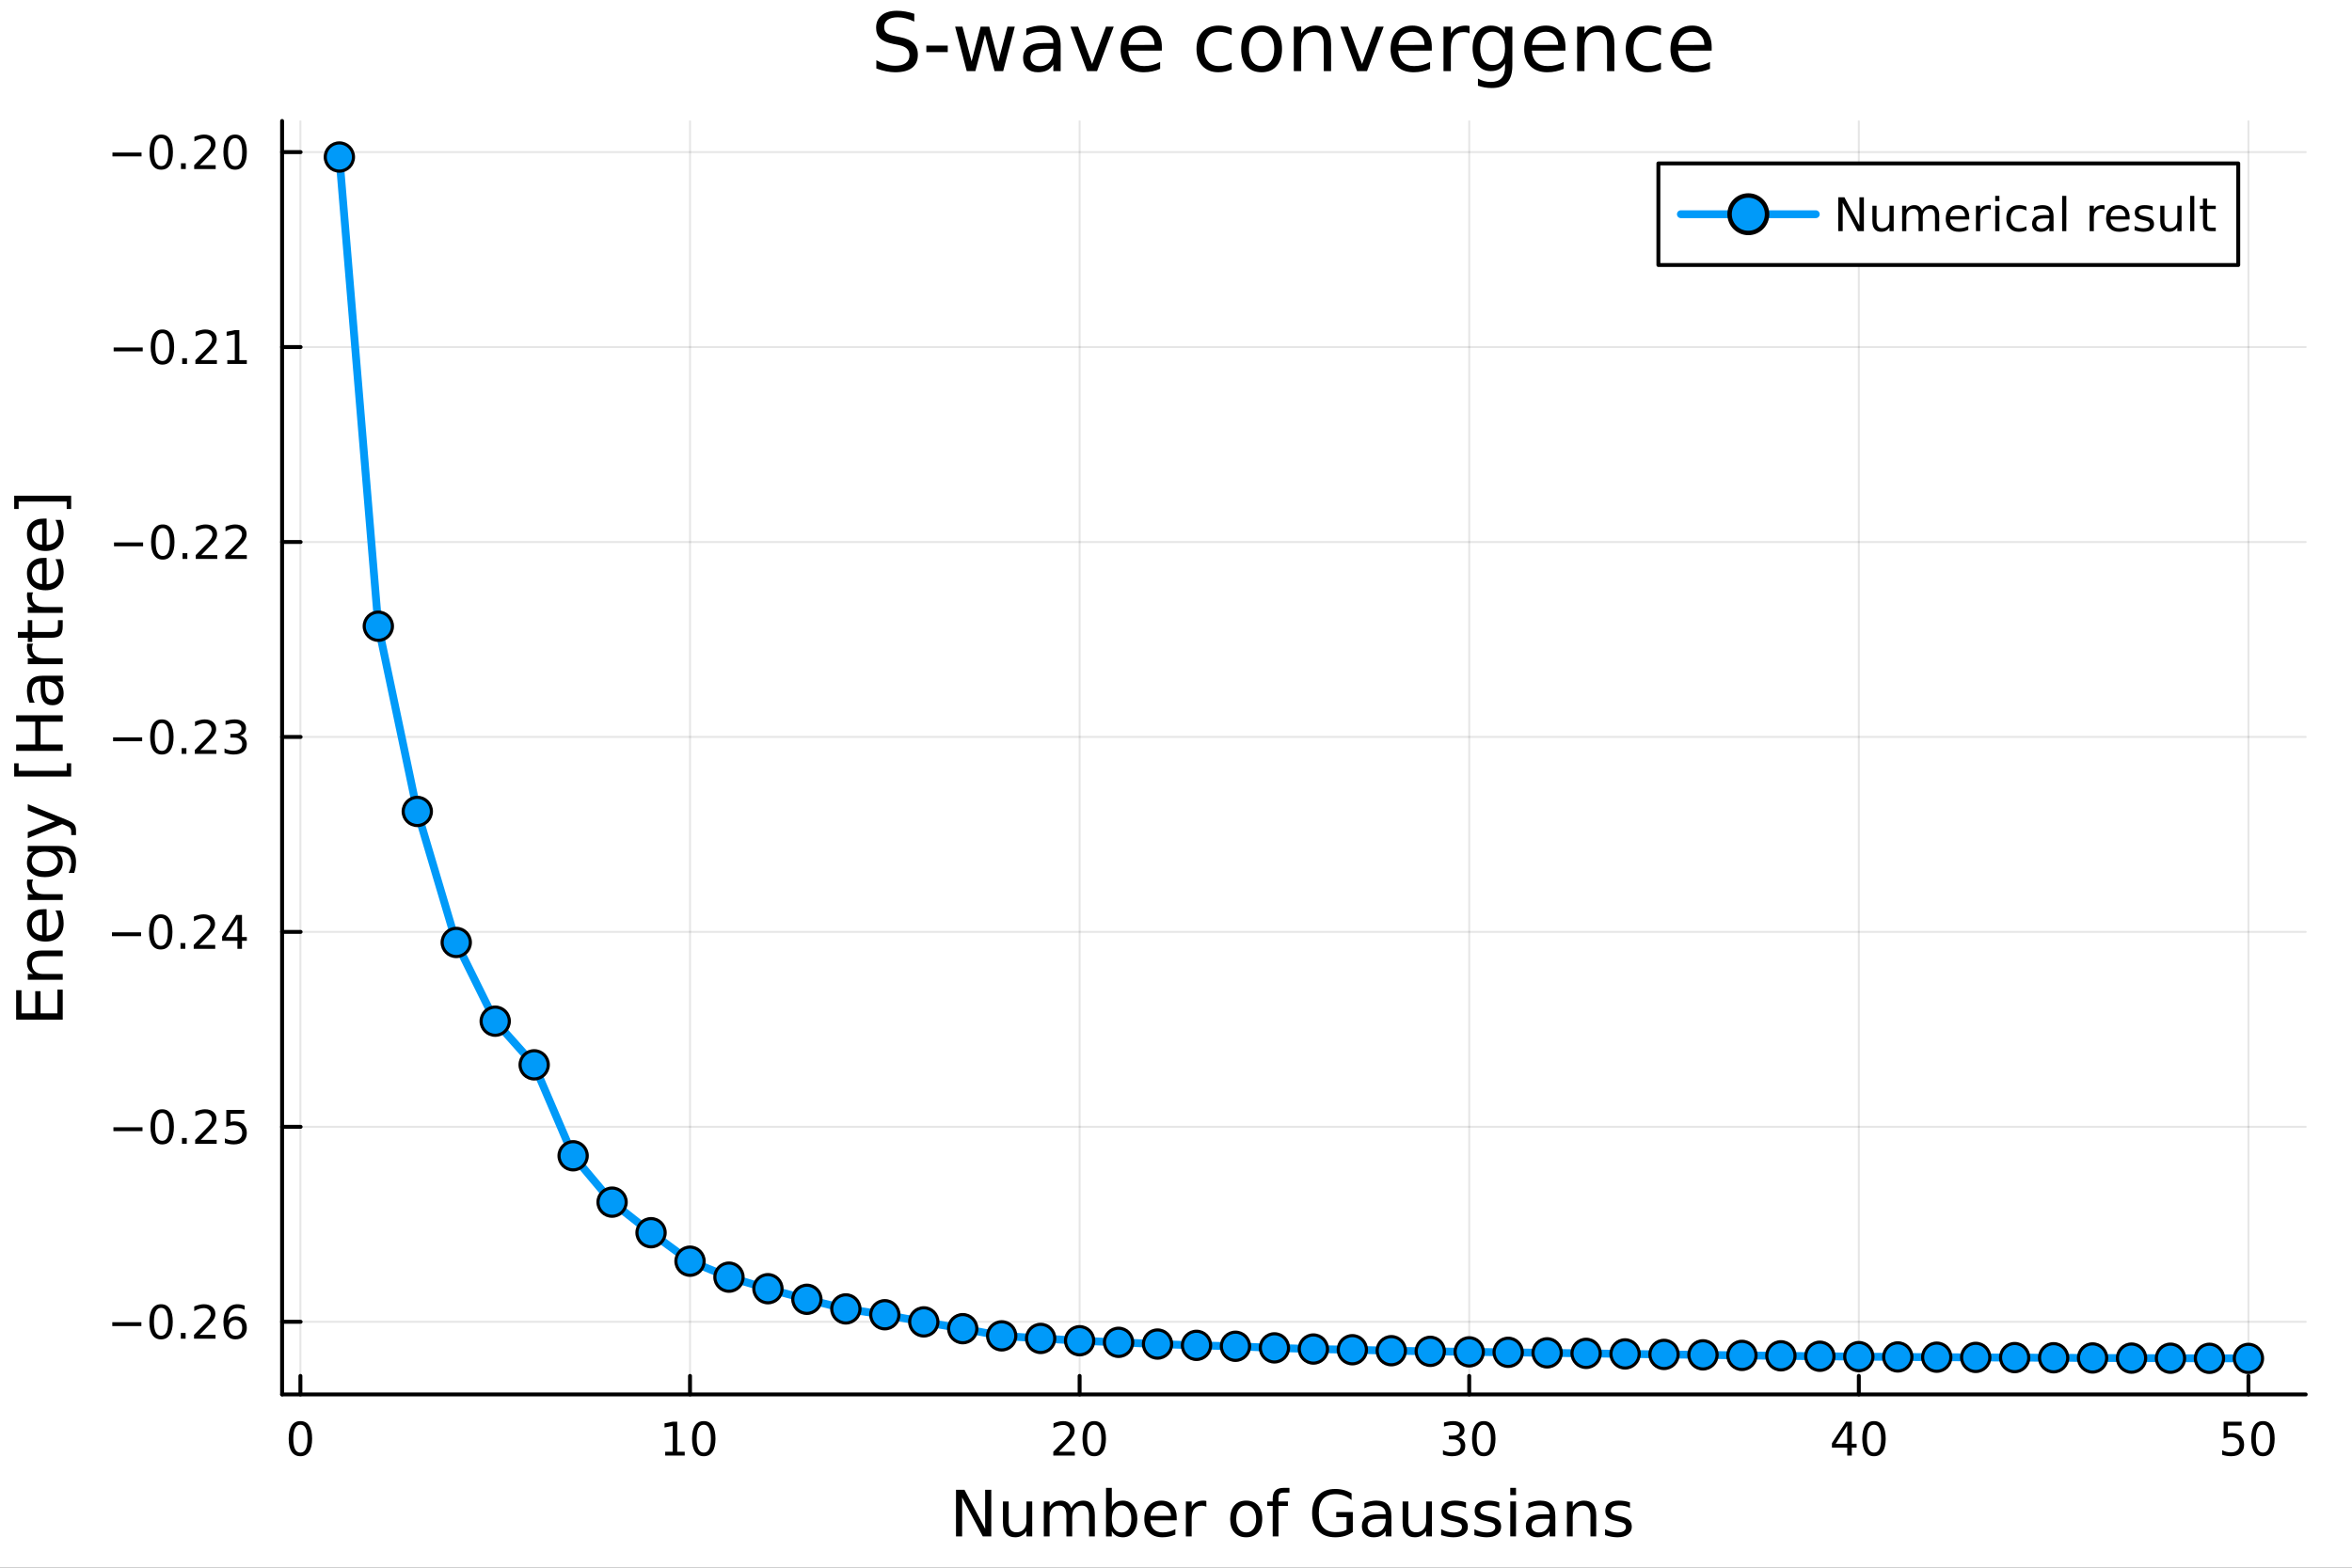 <?xml version="1.0" encoding="utf-8"?>
<svg xmlns="http://www.w3.org/2000/svg" xmlns:xlink="http://www.w3.org/1999/xlink" width="600" height="400" viewBox="0 0 2400 1600">
<rect x="0" y="0" width="2400" height="1600" fill="#333333" stroke="none"/>
<defs>
  <clipPath id="clip940">
    <rect x="0" y="0" width="2400" height="1600"/>
  </clipPath>
</defs>
<path clip-path="url(#clip940)" d="M0 1600 L2400 1600 L2400 0 L0 0  Z" fill="#ffffff" fill-rule="evenodd" fill-opacity="1"/>
<defs>
  <clipPath id="clip941">
    <rect x="480" y="0" width="1681" height="1600"/>
  </clipPath>
</defs>
<path clip-path="url(#clip940)" d="M287.852 1423.18 L2352.76 1423.18 L2352.76 123.472 L287.852 123.472  Z" fill="#ffffff" fill-rule="evenodd" fill-opacity="1"/>
<defs>
  <clipPath id="clip942">
    <rect x="287" y="123" width="2066" height="1301"/>
  </clipPath>
</defs>
<polyline clip-path="url(#clip942)" style="stroke:#000000; stroke-linecap:round; stroke-linejoin:round; stroke-width:2; stroke-opacity:0.1; fill:none" points="306.537,1423.18 306.537,123.472 "/>
<polyline clip-path="url(#clip942)" style="stroke:#000000; stroke-linecap:round; stroke-linejoin:round; stroke-width:2; stroke-opacity:0.1; fill:none" points="704.093,1423.18 704.093,123.472 "/>
<polyline clip-path="url(#clip942)" style="stroke:#000000; stroke-linecap:round; stroke-linejoin:round; stroke-width:2; stroke-opacity:0.1; fill:none" points="1101.65,1423.18 1101.65,123.472 "/>
<polyline clip-path="url(#clip942)" style="stroke:#000000; stroke-linecap:round; stroke-linejoin:round; stroke-width:2; stroke-opacity:0.1; fill:none" points="1499.2,1423.18 1499.2,123.472 "/>
<polyline clip-path="url(#clip942)" style="stroke:#000000; stroke-linecap:round; stroke-linejoin:round; stroke-width:2; stroke-opacity:0.1; fill:none" points="1896.76,1423.18 1896.76,123.472 "/>
<polyline clip-path="url(#clip942)" style="stroke:#000000; stroke-linecap:round; stroke-linejoin:round; stroke-width:2; stroke-opacity:0.1; fill:none" points="2294.32,1423.18 2294.32,123.472 "/>
<polyline clip-path="url(#clip942)" style="stroke:#000000; stroke-linecap:round; stroke-linejoin:round; stroke-width:2; stroke-opacity:0.1; fill:none" points="287.852,1349.02 2352.76,1349.02 "/>
<polyline clip-path="url(#clip942)" style="stroke:#000000; stroke-linecap:round; stroke-linejoin:round; stroke-width:2; stroke-opacity:0.1; fill:none" points="287.852,1150.05 2352.76,1150.05 "/>
<polyline clip-path="url(#clip942)" style="stroke:#000000; stroke-linecap:round; stroke-linejoin:round; stroke-width:2; stroke-opacity:0.1; fill:none" points="287.852,951.091 2352.76,951.091 "/>
<polyline clip-path="url(#clip942)" style="stroke:#000000; stroke-linecap:round; stroke-linejoin:round; stroke-width:2; stroke-opacity:0.1; fill:none" points="287.852,752.128 2352.76,752.128 "/>
<polyline clip-path="url(#clip942)" style="stroke:#000000; stroke-linecap:round; stroke-linejoin:round; stroke-width:2; stroke-opacity:0.1; fill:none" points="287.852,553.165 2352.76,553.165 "/>
<polyline clip-path="url(#clip942)" style="stroke:#000000; stroke-linecap:round; stroke-linejoin:round; stroke-width:2; stroke-opacity:0.1; fill:none" points="287.852,354.203 2352.76,354.203 "/>
<polyline clip-path="url(#clip942)" style="stroke:#000000; stroke-linecap:round; stroke-linejoin:round; stroke-width:2; stroke-opacity:0.1; fill:none" points="287.852,155.24 2352.76,155.24 "/>
<polyline clip-path="url(#clip940)" style="stroke:#000000; stroke-linecap:round; stroke-linejoin:round; stroke-width:4; stroke-opacity:1; fill:none" points="287.852,1423.18 2352.76,1423.18 "/>
<polyline clip-path="url(#clip940)" style="stroke:#000000; stroke-linecap:round; stroke-linejoin:round; stroke-width:4; stroke-opacity:1; fill:none" points="306.537,1423.18 306.537,1404.28 "/>
<polyline clip-path="url(#clip940)" style="stroke:#000000; stroke-linecap:round; stroke-linejoin:round; stroke-width:4; stroke-opacity:1; fill:none" points="704.093,1423.18 704.093,1404.28 "/>
<polyline clip-path="url(#clip940)" style="stroke:#000000; stroke-linecap:round; stroke-linejoin:round; stroke-width:4; stroke-opacity:1; fill:none" points="1101.65,1423.18 1101.65,1404.28 "/>
<polyline clip-path="url(#clip940)" style="stroke:#000000; stroke-linecap:round; stroke-linejoin:round; stroke-width:4; stroke-opacity:1; fill:none" points="1499.2,1423.18 1499.2,1404.28 "/>
<polyline clip-path="url(#clip940)" style="stroke:#000000; stroke-linecap:round; stroke-linejoin:round; stroke-width:4; stroke-opacity:1; fill:none" points="1896.76,1423.18 1896.76,1404.28 "/>
<polyline clip-path="url(#clip940)" style="stroke:#000000; stroke-linecap:round; stroke-linejoin:round; stroke-width:4; stroke-opacity:1; fill:none" points="2294.32,1423.18 2294.32,1404.28 "/>
<path clip-path="url(#clip940)" d="M306.537 1454.1 Q302.926 1454.1 301.097 1457.66 Q299.292 1461.2 299.292 1468.33 Q299.292 1475.44 301.097 1479.01 Q302.926 1482.55 306.537 1482.55 Q310.171 1482.55 311.977 1479.01 Q313.806 1475.44 313.806 1468.33 Q313.806 1461.2 311.977 1457.66 Q310.171 1454.1 306.537 1454.1 M306.537 1450.39 Q312.347 1450.39 315.403 1455 Q318.482 1459.58 318.482 1468.33 Q318.482 1477.06 315.403 1481.67 Q312.347 1486.25 306.537 1486.25 Q300.727 1486.25 297.648 1481.67 Q294.593 1477.06 294.593 1468.33 Q294.593 1459.58 297.648 1455 Q300.727 1450.39 306.537 1450.39 Z" fill="#000000" fill-rule="nonzero" fill-opacity="1" /><path clip-path="url(#clip940)" d="M678.78 1481.64 L686.419 1481.64 L686.419 1455.28 L678.109 1456.95 L678.109 1452.69 L686.373 1451.02 L691.049 1451.02 L691.049 1481.64 L698.688 1481.64 L698.688 1485.58 L678.78 1485.58 L678.78 1481.64 Z" fill="#000000" fill-rule="nonzero" fill-opacity="1" /><path clip-path="url(#clip940)" d="M718.132 1454.1 Q714.521 1454.1 712.692 1457.66 Q710.887 1461.2 710.887 1468.33 Q710.887 1475.44 712.692 1479.01 Q714.521 1482.55 718.132 1482.55 Q721.766 1482.55 723.572 1479.01 Q725.401 1475.44 725.401 1468.33 Q725.401 1461.2 723.572 1457.66 Q721.766 1454.1 718.132 1454.1 M718.132 1450.39 Q723.942 1450.39 726.998 1455 Q730.076 1459.58 730.076 1468.33 Q730.076 1477.06 726.998 1481.67 Q723.942 1486.25 718.132 1486.25 Q712.322 1486.25 709.243 1481.67 Q706.188 1477.06 706.188 1468.33 Q706.188 1459.58 709.243 1455 Q712.322 1450.39 718.132 1450.39 Z" fill="#000000" fill-rule="nonzero" fill-opacity="1" /><path clip-path="url(#clip940)" d="M1080.42 1481.64 L1096.74 1481.64 L1096.74 1485.58 L1074.8 1485.58 L1074.8 1481.64 Q1077.46 1478.89 1082.04 1474.26 Q1086.65 1469.61 1087.83 1468.27 Q1090.07 1465.74 1090.95 1464.01 Q1091.86 1462.25 1091.86 1460.56 Q1091.86 1457.8 1089.91 1456.07 Q1087.99 1454.33 1084.89 1454.33 Q1082.69 1454.33 1080.24 1455.09 Q1077.81 1455.86 1075.03 1457.41 L1075.03 1452.69 Q1077.85 1451.55 1080.31 1450.97 Q1082.76 1450.39 1084.8 1450.39 Q1090.17 1450.39 1093.36 1453.08 Q1096.56 1455.77 1096.56 1460.26 Q1096.56 1462.39 1095.75 1464.31 Q1094.96 1466.2 1092.85 1468.8 Q1092.27 1469.47 1089.17 1472.69 Q1086.07 1475.88 1080.42 1481.64 Z" fill="#000000" fill-rule="nonzero" fill-opacity="1" /><path clip-path="url(#clip940)" d="M1116.56 1454.1 Q1112.94 1454.1 1111.12 1457.66 Q1109.31 1461.2 1109.31 1468.33 Q1109.31 1475.44 1111.12 1479.01 Q1112.94 1482.55 1116.56 1482.55 Q1120.19 1482.55 1122 1479.01 Q1123.82 1475.44 1123.82 1468.33 Q1123.82 1461.2 1122 1457.66 Q1120.19 1454.1 1116.56 1454.1 M1116.56 1450.39 Q1122.37 1450.39 1125.42 1455 Q1128.5 1459.58 1128.5 1468.33 Q1128.5 1477.06 1125.42 1481.67 Q1122.37 1486.25 1116.56 1486.25 Q1110.75 1486.25 1107.67 1481.67 Q1104.61 1477.06 1104.61 1468.33 Q1104.61 1459.58 1107.67 1455 Q1110.75 1450.39 1116.56 1450.39 Z" fill="#000000" fill-rule="nonzero" fill-opacity="1" /><path clip-path="url(#clip940)" d="M1488.05 1466.95 Q1491.4 1467.66 1493.28 1469.93 Q1495.18 1472.2 1495.18 1475.53 Q1495.18 1480.65 1491.66 1483.45 Q1488.14 1486.25 1481.66 1486.25 Q1479.48 1486.25 1477.17 1485.81 Q1474.88 1485.39 1472.42 1484.54 L1472.42 1480.02 Q1474.37 1481.16 1476.68 1481.74 Q1479 1482.32 1481.52 1482.32 Q1485.92 1482.32 1488.21 1480.58 Q1490.52 1478.84 1490.52 1475.53 Q1490.52 1472.48 1488.37 1470.77 Q1486.24 1469.03 1482.42 1469.03 L1478.39 1469.03 L1478.39 1465.19 L1482.61 1465.19 Q1486.06 1465.19 1487.88 1463.82 Q1489.71 1462.43 1489.71 1459.84 Q1489.71 1457.18 1487.82 1455.77 Q1485.94 1454.33 1482.42 1454.33 Q1480.5 1454.33 1478.3 1454.75 Q1476.1 1455.16 1473.46 1456.04 L1473.46 1451.88 Q1476.13 1451.14 1478.44 1450.77 Q1480.78 1450.39 1482.84 1450.39 Q1488.16 1450.39 1491.26 1452.83 Q1494.37 1455.23 1494.37 1459.35 Q1494.37 1462.22 1492.72 1464.21 Q1491.08 1466.18 1488.05 1466.95 Z" fill="#000000" fill-rule="nonzero" fill-opacity="1" /><path clip-path="url(#clip940)" d="M1514.04 1454.1 Q1510.43 1454.1 1508.6 1457.66 Q1506.8 1461.2 1506.8 1468.33 Q1506.8 1475.44 1508.6 1479.01 Q1510.43 1482.55 1514.04 1482.55 Q1517.68 1482.55 1519.48 1479.01 Q1521.31 1475.44 1521.31 1468.33 Q1521.31 1461.2 1519.48 1457.66 Q1517.68 1454.1 1514.04 1454.1 M1514.04 1450.39 Q1519.85 1450.39 1522.91 1455 Q1525.99 1459.58 1525.99 1468.33 Q1525.99 1477.06 1522.91 1481.67 Q1519.85 1486.25 1514.04 1486.25 Q1508.23 1486.25 1505.15 1481.67 Q1502.1 1477.06 1502.1 1468.33 Q1502.1 1459.58 1505.15 1455 Q1508.23 1450.39 1514.04 1450.39 Z" fill="#000000" fill-rule="nonzero" fill-opacity="1" /><path clip-path="url(#clip940)" d="M1884.93 1455.09 L1873.13 1473.54 L1884.93 1473.54 L1884.93 1455.09 M1883.7 1451.02 L1889.58 1451.02 L1889.58 1473.54 L1894.51 1473.54 L1894.51 1477.43 L1889.58 1477.43 L1889.58 1485.58 L1884.93 1485.58 L1884.93 1477.43 L1869.33 1477.43 L1869.33 1472.92 L1883.7 1451.02 Z" fill="#000000" fill-rule="nonzero" fill-opacity="1" /><path clip-path="url(#clip940)" d="M1912.25 1454.1 Q1908.63 1454.1 1906.81 1457.66 Q1905 1461.2 1905 1468.33 Q1905 1475.44 1906.81 1479.01 Q1908.63 1482.55 1912.25 1482.55 Q1915.88 1482.55 1917.69 1479.01 Q1919.51 1475.44 1919.51 1468.33 Q1919.51 1461.2 1917.69 1457.66 Q1915.88 1454.1 1912.25 1454.1 M1912.25 1450.39 Q1918.06 1450.39 1921.11 1455 Q1924.19 1459.58 1924.19 1468.33 Q1924.19 1477.06 1921.11 1481.67 Q1918.06 1486.25 1912.25 1486.25 Q1906.44 1486.25 1903.36 1481.67 Q1900.3 1477.06 1900.3 1468.33 Q1900.3 1459.58 1903.36 1455 Q1906.44 1450.39 1912.25 1450.39 Z" fill="#000000" fill-rule="nonzero" fill-opacity="1" /><path clip-path="url(#clip940)" d="M2269.01 1451.02 L2287.37 1451.02 L2287.37 1454.96 L2273.3 1454.96 L2273.3 1463.43 Q2274.32 1463.08 2275.33 1462.92 Q2276.35 1462.73 2277.37 1462.73 Q2283.16 1462.73 2286.54 1465.9 Q2289.92 1469.08 2289.92 1474.49 Q2289.92 1480.07 2286.44 1483.17 Q2282.97 1486.25 2276.65 1486.25 Q2274.48 1486.25 2272.21 1485.88 Q2269.96 1485.51 2267.56 1484.77 L2267.56 1480.07 Q2269.64 1481.2 2271.86 1481.76 Q2274.08 1482.32 2276.56 1482.32 Q2280.57 1482.32 2282.9 1480.21 Q2285.24 1478.1 2285.24 1474.49 Q2285.24 1470.88 2282.9 1468.77 Q2280.57 1466.67 2276.56 1466.67 Q2274.69 1466.67 2272.81 1467.08 Q2270.96 1467.5 2269.01 1468.38 L2269.01 1451.02 Z" fill="#000000" fill-rule="nonzero" fill-opacity="1" /><path clip-path="url(#clip940)" d="M2309.13 1454.1 Q2305.52 1454.1 2303.69 1457.66 Q2301.88 1461.2 2301.88 1468.33 Q2301.88 1475.44 2303.69 1479.01 Q2305.52 1482.55 2309.13 1482.55 Q2312.76 1482.55 2314.57 1479.01 Q2316.4 1475.44 2316.4 1468.33 Q2316.4 1461.2 2314.57 1457.66 Q2312.76 1454.1 2309.13 1454.1 M2309.13 1450.39 Q2314.94 1450.39 2318 1455 Q2321.07 1459.58 2321.07 1468.33 Q2321.07 1477.06 2318 1481.67 Q2314.94 1486.25 2309.13 1486.25 Q2303.32 1486.25 2300.24 1481.67 Q2297.19 1477.06 2297.19 1468.33 Q2297.19 1459.58 2300.24 1455 Q2303.32 1450.39 2309.13 1450.39 Z" fill="#000000" fill-rule="nonzero" fill-opacity="1" /><path clip-path="url(#clip940)" d="M975.521 1520.52 L984.179 1520.52 L1005.25 1560.28 L1005.25 1520.52 L1011.49 1520.52 L1011.49 1568.04 L1002.83 1568.04 L981.76 1528.29 L981.76 1568.04 L975.521 1568.04 L975.521 1520.52 Z" fill="#000000" fill-rule="nonzero" fill-opacity="1" /><path clip-path="url(#clip940)" d="M1023.42 1553.98 L1023.42 1532.4 L1029.28 1532.4 L1029.28 1553.75 Q1029.28 1558.81 1031.25 1561.36 Q1033.23 1563.87 1037.17 1563.87 Q1041.92 1563.87 1044.65 1560.85 Q1047.42 1557.83 1047.42 1552.61 L1047.42 1532.4 L1053.28 1532.4 L1053.28 1568.04 L1047.42 1568.04 L1047.42 1562.57 Q1045.29 1565.82 1042.46 1567.41 Q1039.66 1568.97 1035.93 1568.97 Q1029.79 1568.97 1026.61 1565.15 Q1023.42 1561.33 1023.42 1553.98 M1038.16 1531.54 L1038.16 1531.54 Z" fill="#000000" fill-rule="nonzero" fill-opacity="1" /><path clip-path="url(#clip940)" d="M1093.1 1539.24 Q1095.29 1535.29 1098.35 1533.41 Q1101.4 1531.54 1105.54 1531.54 Q1111.11 1531.54 1114.13 1535.45 Q1117.16 1539.33 1117.16 1546.53 L1117.16 1568.04 L1111.27 1568.04 L1111.27 1546.72 Q1111.27 1541.59 1109.46 1539.11 Q1107.64 1536.63 1103.92 1536.63 Q1099.37 1536.63 1096.72 1539.65 Q1094.08 1542.68 1094.08 1547.9 L1094.08 1568.04 L1088.19 1568.04 L1088.19 1546.72 Q1088.19 1541.56 1086.38 1539.11 Q1084.57 1536.63 1080.78 1536.63 Q1076.29 1536.63 1073.65 1539.68 Q1071.01 1542.71 1071.01 1547.9 L1071.01 1568.04 L1065.12 1568.04 L1065.12 1532.4 L1071.01 1532.4 L1071.01 1537.93 Q1073.01 1534.66 1075.81 1533.1 Q1078.61 1531.54 1082.47 1531.54 Q1086.35 1531.54 1089.05 1533.51 Q1091.79 1535.48 1093.1 1539.24 Z" fill="#000000" fill-rule="nonzero" fill-opacity="1" /><path clip-path="url(#clip940)" d="M1154.43 1550.25 Q1154.43 1543.79 1151.76 1540.13 Q1149.11 1536.44 1144.47 1536.44 Q1139.82 1536.44 1137.15 1540.13 Q1134.5 1543.79 1134.5 1550.25 Q1134.5 1556.71 1137.15 1560.4 Q1139.82 1564.07 1144.47 1564.07 Q1149.11 1564.07 1151.76 1560.4 Q1154.43 1556.71 1154.43 1550.25 M1134.5 1537.81 Q1136.35 1534.62 1139.15 1533.1 Q1141.98 1531.54 1145.9 1531.54 Q1152.39 1531.54 1156.43 1536.69 Q1160.51 1541.85 1160.51 1550.25 Q1160.51 1558.65 1156.43 1563.81 Q1152.39 1568.97 1145.9 1568.97 Q1141.98 1568.97 1139.15 1567.44 Q1136.35 1565.88 1134.5 1562.7 L1134.5 1568.04 L1128.62 1568.04 L1128.62 1518.52 L1134.5 1518.52 L1134.5 1537.81 Z" fill="#000000" fill-rule="nonzero" fill-opacity="1" /><path clip-path="url(#clip940)" d="M1200.71 1548.76 L1200.71 1551.62 L1173.78 1551.62 Q1174.16 1557.67 1177.41 1560.85 Q1180.69 1564 1186.51 1564 Q1189.89 1564 1193.04 1563.17 Q1196.22 1562.35 1199.34 1560.69 L1199.34 1566.23 Q1196.19 1567.57 1192.88 1568.27 Q1189.57 1568.97 1186.16 1568.97 Q1177.63 1568.97 1172.64 1564 Q1167.67 1559.04 1167.67 1550.57 Q1167.67 1541.82 1172.38 1536.69 Q1177.12 1531.54 1185.14 1531.54 Q1192.34 1531.54 1196.51 1536.18 Q1200.71 1540.8 1200.71 1548.76 M1194.85 1547.04 Q1194.79 1542.23 1192.15 1539.37 Q1189.54 1536.5 1185.21 1536.5 Q1180.31 1536.5 1177.35 1539.27 Q1174.42 1542.04 1173.97 1547.07 L1194.85 1547.04 Z" fill="#000000" fill-rule="nonzero" fill-opacity="1" /><path clip-path="url(#clip940)" d="M1230.98 1537.87 Q1229.99 1537.3 1228.81 1537.04 Q1227.67 1536.76 1226.27 1536.76 Q1221.3 1536.76 1218.63 1540 Q1215.99 1543.22 1215.99 1549.27 L1215.99 1568.04 L1210.1 1568.04 L1210.1 1532.4 L1215.99 1532.4 L1215.99 1537.93 Q1217.83 1534.69 1220.79 1533.13 Q1223.75 1531.54 1227.99 1531.54 Q1228.59 1531.54 1229.32 1531.63 Q1230.05 1531.7 1230.95 1531.85 L1230.98 1537.87 Z" fill="#000000" fill-rule="nonzero" fill-opacity="1" /><path clip-path="url(#clip940)" d="M1271.65 1536.5 Q1266.94 1536.5 1264.21 1540.19 Q1261.47 1543.85 1261.47 1550.25 Q1261.47 1556.65 1264.17 1560.34 Q1266.91 1564 1271.65 1564 Q1276.33 1564 1279.07 1560.31 Q1281.81 1556.62 1281.81 1550.25 Q1281.81 1543.92 1279.07 1540.23 Q1276.33 1536.5 1271.65 1536.5 M1271.65 1531.54 Q1279.29 1531.54 1283.65 1536.5 Q1288.01 1541.47 1288.01 1550.25 Q1288.01 1559 1283.65 1564 Q1279.29 1568.97 1271.65 1568.97 Q1263.98 1568.97 1259.62 1564 Q1255.29 1559 1255.29 1550.25 Q1255.29 1541.47 1259.62 1536.5 Q1263.98 1531.54 1271.65 1531.54 Z" fill="#000000" fill-rule="nonzero" fill-opacity="1" /><path clip-path="url(#clip940)" d="M1315.77 1518.52 L1315.77 1523.39 L1310.17 1523.39 Q1307.02 1523.39 1305.77 1524.66 Q1304.56 1525.93 1304.56 1529.24 L1304.56 1532.4 L1314.21 1532.4 L1314.21 1536.95 L1304.56 1536.95 L1304.56 1568.04 L1298.68 1568.04 L1298.68 1536.95 L1293.07 1536.95 L1293.07 1532.4 L1298.68 1532.4 L1298.68 1529.91 Q1298.68 1523.96 1301.45 1521.26 Q1304.21 1518.52 1310.23 1518.52 L1315.77 1518.52 Z" fill="#000000" fill-rule="nonzero" fill-opacity="1" /><path clip-path="url(#clip940)" d="M1374.05 1561.26 L1374.05 1548.5 L1363.54 1548.5 L1363.54 1543.22 L1380.41 1543.22 L1380.41 1563.62 Q1376.69 1566.26 1372.2 1567.63 Q1367.71 1568.97 1362.62 1568.97 Q1351.48 1568.97 1345.18 1562.47 Q1338.91 1555.95 1338.91 1544.33 Q1338.91 1532.68 1345.18 1526.19 Q1351.48 1519.66 1362.62 1519.66 Q1367.27 1519.66 1371.44 1520.81 Q1375.64 1521.96 1379.17 1524.18 L1379.17 1531.03 Q1375.61 1528 1371.6 1526.48 Q1367.59 1524.95 1363.16 1524.95 Q1354.44 1524.95 1350.05 1529.82 Q1345.69 1534.69 1345.69 1544.33 Q1345.69 1553.94 1350.05 1558.81 Q1354.44 1563.68 1363.16 1563.68 Q1366.57 1563.68 1369.24 1563.11 Q1371.91 1562.51 1374.05 1561.26 Z" fill="#000000" fill-rule="nonzero" fill-opacity="1" /><path clip-path="url(#clip940)" d="M1408.1 1550.12 Q1401.01 1550.12 1398.27 1551.75 Q1395.53 1553.37 1395.53 1557.29 Q1395.53 1560.4 1397.57 1562.25 Q1399.64 1564.07 1403.17 1564.07 Q1408.04 1564.07 1410.97 1560.63 Q1413.93 1557.16 1413.93 1551.43 L1413.93 1550.12 L1408.1 1550.12 M1419.78 1547.71 L1419.78 1568.04 L1413.93 1568.04 L1413.93 1562.63 Q1411.92 1565.88 1408.93 1567.44 Q1405.94 1568.97 1401.61 1568.97 Q1396.14 1568.97 1392.89 1565.91 Q1389.67 1562.82 1389.67 1557.67 Q1389.67 1551.65 1393.68 1548.6 Q1397.73 1545.54 1405.72 1545.54 L1413.93 1545.54 L1413.93 1544.97 Q1413.93 1540.93 1411.25 1538.73 Q1408.61 1536.5 1403.81 1536.5 Q1400.75 1536.5 1397.85 1537.23 Q1394.96 1537.97 1392.28 1539.43 L1392.28 1534.02 Q1395.5 1532.78 1398.52 1532.17 Q1401.55 1531.54 1404.41 1531.54 Q1412.15 1531.54 1415.96 1535.55 Q1419.78 1539.56 1419.78 1547.71 Z" fill="#000000" fill-rule="nonzero" fill-opacity="1" /><path clip-path="url(#clip940)" d="M1431.24 1553.98 L1431.24 1532.4 L1437.1 1532.4 L1437.1 1553.75 Q1437.1 1558.81 1439.07 1561.36 Q1441.05 1563.87 1444.99 1563.87 Q1449.73 1563.87 1452.47 1560.85 Q1455.24 1557.83 1455.24 1552.61 L1455.24 1532.4 L1461.1 1532.4 L1461.1 1568.04 L1455.24 1568.04 L1455.24 1562.57 Q1453.11 1565.82 1450.28 1567.41 Q1447.47 1568.97 1443.75 1568.97 Q1437.61 1568.97 1434.43 1565.15 Q1431.24 1561.33 1431.24 1553.98 M1445.98 1531.54 L1445.98 1531.54 Z" fill="#000000" fill-rule="nonzero" fill-opacity="1" /><path clip-path="url(#clip940)" d="M1495.89 1533.45 L1495.89 1538.98 Q1493.4 1537.71 1490.73 1537.07 Q1488.06 1536.44 1485.19 1536.44 Q1480.83 1536.44 1478.63 1537.77 Q1476.47 1539.11 1476.47 1541.79 Q1476.47 1543.82 1478.03 1545 Q1479.59 1546.15 1484.3 1547.2 L1486.31 1547.64 Q1492.54 1548.98 1495.15 1551.43 Q1497.8 1553.85 1497.8 1558.21 Q1497.8 1563.17 1493.85 1566.07 Q1489.93 1568.97 1483.06 1568.97 Q1480.19 1568.97 1477.08 1568.39 Q1473.99 1567.85 1470.55 1566.74 L1470.55 1560.69 Q1473.8 1562.38 1476.95 1563.24 Q1480.1 1564.07 1483.19 1564.07 Q1487.32 1564.07 1489.55 1562.66 Q1491.78 1561.23 1491.78 1558.65 Q1491.78 1556.27 1490.16 1554.99 Q1488.57 1553.72 1483.12 1552.54 L1481.09 1552.07 Q1475.64 1550.92 1473.22 1548.56 Q1470.81 1546.18 1470.81 1542.04 Q1470.81 1537.01 1474.37 1534.27 Q1477.93 1531.54 1484.49 1531.54 Q1487.74 1531.54 1490.6 1532.01 Q1493.47 1532.49 1495.89 1533.45 Z" fill="#000000" fill-rule="nonzero" fill-opacity="1" /><path clip-path="url(#clip940)" d="M1529.85 1533.45 L1529.85 1538.98 Q1527.36 1537.71 1524.69 1537.07 Q1522.02 1536.44 1519.15 1536.44 Q1514.79 1536.44 1512.6 1537.77 Q1510.43 1539.11 1510.43 1541.79 Q1510.43 1543.82 1511.99 1545 Q1513.55 1546.15 1518.26 1547.2 L1520.27 1547.64 Q1526.51 1548.98 1529.12 1551.43 Q1531.76 1553.85 1531.76 1558.21 Q1531.76 1563.17 1527.81 1566.07 Q1523.9 1568.97 1517.02 1568.97 Q1514.16 1568.97 1511.04 1568.39 Q1507.95 1567.85 1504.51 1566.74 L1504.51 1560.69 Q1507.76 1562.38 1510.91 1563.24 Q1514.06 1564.07 1517.15 1564.07 Q1521.29 1564.07 1523.51 1562.66 Q1525.74 1561.23 1525.74 1558.65 Q1525.74 1556.27 1524.12 1554.99 Q1522.53 1553.72 1517.08 1552.54 L1515.05 1552.07 Q1509.6 1550.92 1507.19 1548.56 Q1504.77 1546.18 1504.77 1542.04 Q1504.77 1537.01 1508.33 1534.27 Q1511.9 1531.54 1518.45 1531.54 Q1521.7 1531.54 1524.56 1532.01 Q1527.43 1532.49 1529.85 1533.45 Z" fill="#000000" fill-rule="nonzero" fill-opacity="1" /><path clip-path="url(#clip940)" d="M1541.08 1532.4 L1546.94 1532.4 L1546.94 1568.04 L1541.08 1568.04 L1541.08 1532.4 M1541.08 1518.52 L1546.94 1518.52 L1546.94 1525.93 L1541.08 1525.93 L1541.08 1518.52 Z" fill="#000000" fill-rule="nonzero" fill-opacity="1" /><path clip-path="url(#clip940)" d="M1575.39 1550.12 Q1568.3 1550.12 1565.56 1551.75 Q1562.82 1553.37 1562.82 1557.29 Q1562.82 1560.4 1564.86 1562.25 Q1566.93 1564.07 1570.46 1564.07 Q1575.33 1564.07 1578.26 1560.63 Q1581.22 1557.16 1581.22 1551.43 L1581.22 1550.12 L1575.39 1550.12 M1587.07 1547.71 L1587.07 1568.04 L1581.22 1568.04 L1581.22 1562.63 Q1579.21 1565.88 1576.22 1567.44 Q1573.23 1568.97 1568.9 1568.97 Q1563.43 1568.97 1560.18 1565.91 Q1556.97 1562.82 1556.97 1557.67 Q1556.97 1551.65 1560.98 1548.6 Q1565.02 1545.54 1573.01 1545.54 L1581.22 1545.54 L1581.22 1544.97 Q1581.22 1540.93 1578.54 1538.73 Q1575.9 1536.5 1571.1 1536.5 Q1568.04 1536.5 1565.14 1537.23 Q1562.25 1537.97 1559.57 1539.43 L1559.57 1534.02 Q1562.79 1532.78 1565.81 1532.17 Q1568.84 1531.54 1571.7 1531.54 Q1579.44 1531.54 1583.26 1535.55 Q1587.07 1539.56 1587.07 1547.71 Z" fill="#000000" fill-rule="nonzero" fill-opacity="1" /><path clip-path="url(#clip940)" d="M1628.77 1546.53 L1628.77 1568.04 L1622.91 1568.04 L1622.91 1546.72 Q1622.91 1541.66 1620.94 1539.14 Q1618.97 1536.63 1615.02 1536.63 Q1610.28 1536.63 1607.54 1539.65 Q1604.8 1542.68 1604.8 1547.9 L1604.8 1568.04 L1598.92 1568.04 L1598.92 1532.4 L1604.8 1532.4 L1604.8 1537.93 Q1606.9 1534.72 1609.74 1533.13 Q1612.6 1531.54 1616.33 1531.54 Q1622.47 1531.54 1625.62 1535.36 Q1628.77 1539.14 1628.77 1546.53 Z" fill="#000000" fill-rule="nonzero" fill-opacity="1" /><path clip-path="url(#clip940)" d="M1663.18 1533.45 L1663.18 1538.98 Q1660.69 1537.71 1658.02 1537.07 Q1655.35 1536.44 1652.48 1536.44 Q1648.12 1536.44 1645.93 1537.77 Q1643.76 1539.11 1643.76 1541.79 Q1643.76 1543.82 1645.32 1545 Q1646.88 1546.15 1651.59 1547.2 L1653.6 1547.64 Q1659.83 1548.98 1662.44 1551.43 Q1665.09 1553.85 1665.09 1558.21 Q1665.09 1563.17 1661.14 1566.07 Q1657.22 1568.97 1650.35 1568.97 Q1647.49 1568.97 1644.37 1568.39 Q1641.28 1567.85 1637.84 1566.74 L1637.84 1560.69 Q1641.09 1562.38 1644.24 1563.24 Q1647.39 1564.07 1650.48 1564.07 Q1654.61 1564.07 1656.84 1562.66 Q1659.07 1561.23 1659.07 1558.65 Q1659.07 1556.27 1657.45 1554.99 Q1655.86 1553.72 1650.41 1552.54 L1648.38 1552.07 Q1642.93 1550.92 1640.51 1548.56 Q1638.1 1546.18 1638.1 1542.04 Q1638.1 1537.01 1641.66 1534.27 Q1645.23 1531.54 1651.78 1531.54 Q1655.03 1531.54 1657.89 1532.01 Q1660.76 1532.49 1663.18 1533.45 Z" fill="#000000" fill-rule="nonzero" fill-opacity="1" /><polyline clip-path="url(#clip940)" style="stroke:#000000; stroke-linecap:round; stroke-linejoin:round; stroke-width:4; stroke-opacity:1; fill:none" points="287.852,1423.18 287.852,123.472 "/>
<polyline clip-path="url(#clip940)" style="stroke:#000000; stroke-linecap:round; stroke-linejoin:round; stroke-width:4; stroke-opacity:1; fill:none" points="287.852,1349.02 306.75,1349.02 "/>
<polyline clip-path="url(#clip940)" style="stroke:#000000; stroke-linecap:round; stroke-linejoin:round; stroke-width:4; stroke-opacity:1; fill:none" points="287.852,1150.05 306.75,1150.05 "/>
<polyline clip-path="url(#clip940)" style="stroke:#000000; stroke-linecap:round; stroke-linejoin:round; stroke-width:4; stroke-opacity:1; fill:none" points="287.852,951.091 306.75,951.091 "/>
<polyline clip-path="url(#clip940)" style="stroke:#000000; stroke-linecap:round; stroke-linejoin:round; stroke-width:4; stroke-opacity:1; fill:none" points="287.852,752.128 306.75,752.128 "/>
<polyline clip-path="url(#clip940)" style="stroke:#000000; stroke-linecap:round; stroke-linejoin:round; stroke-width:4; stroke-opacity:1; fill:none" points="287.852,553.165 306.75,553.165 "/>
<polyline clip-path="url(#clip940)" style="stroke:#000000; stroke-linecap:round; stroke-linejoin:round; stroke-width:4; stroke-opacity:1; fill:none" points="287.852,354.203 306.75,354.203 "/>
<polyline clip-path="url(#clip940)" style="stroke:#000000; stroke-linecap:round; stroke-linejoin:round; stroke-width:4; stroke-opacity:1; fill:none" points="287.852,155.24 306.75,155.24 "/>
<path clip-path="url(#clip940)" d="M114.584 1349.47 L144.26 1349.47 L144.26 1353.4 L114.584 1353.4 L114.584 1349.47 Z" fill="#000000" fill-rule="nonzero" fill-opacity="1" /><path clip-path="url(#clip940)" d="M164.352 1334.82 Q160.741 1334.82 158.913 1338.38 Q157.107 1341.92 157.107 1349.05 Q157.107 1356.16 158.913 1359.72 Q160.741 1363.26 164.352 1363.26 Q167.987 1363.26 169.792 1359.72 Q171.621 1356.16 171.621 1349.05 Q171.621 1341.92 169.792 1338.38 Q167.987 1334.82 164.352 1334.82 M164.352 1331.11 Q170.163 1331.11 173.218 1335.72 Q176.297 1340.3 176.297 1349.05 Q176.297 1357.78 173.218 1362.38 Q170.163 1366.97 164.352 1366.97 Q158.542 1366.97 155.464 1362.38 Q152.408 1357.78 152.408 1349.05 Q152.408 1340.3 155.464 1335.72 Q158.542 1331.11 164.352 1331.11 Z" fill="#000000" fill-rule="nonzero" fill-opacity="1" /><path clip-path="url(#clip940)" d="M184.514 1360.42 L189.399 1360.42 L189.399 1366.3 L184.514 1366.3 L184.514 1360.42 Z" fill="#000000" fill-rule="nonzero" fill-opacity="1" /><path clip-path="url(#clip940)" d="M203.612 1362.36 L219.931 1362.36 L219.931 1366.3 L197.987 1366.3 L197.987 1362.36 Q200.649 1359.61 205.232 1354.98 Q209.838 1350.32 211.019 1348.98 Q213.264 1346.46 214.144 1344.72 Q215.047 1342.96 215.047 1341.27 Q215.047 1338.52 213.102 1336.78 Q211.181 1335.05 208.079 1335.05 Q205.88 1335.05 203.426 1335.81 Q200.996 1336.57 198.218 1338.13 L198.218 1333.4 Q201.042 1332.27 203.496 1331.69 Q205.949 1331.11 207.987 1331.11 Q213.357 1331.11 216.551 1333.8 Q219.746 1336.48 219.746 1340.97 Q219.746 1343.1 218.936 1345.02 Q218.148 1346.92 216.042 1349.51 Q215.463 1350.19 212.361 1353.4 Q209.26 1356.6 203.612 1362.36 Z" fill="#000000" fill-rule="nonzero" fill-opacity="1" /><path clip-path="url(#clip940)" d="M240.324 1347.15 Q237.176 1347.15 235.324 1349.31 Q233.496 1351.46 233.496 1355.21 Q233.496 1358.94 235.324 1361.11 Q237.176 1363.26 240.324 1363.26 Q243.472 1363.26 245.301 1361.11 Q247.153 1358.94 247.153 1355.21 Q247.153 1351.46 245.301 1349.31 Q243.472 1347.15 240.324 1347.15 M249.607 1332.5 L249.607 1336.76 Q247.847 1335.93 246.042 1335.49 Q244.259 1335.05 242.5 1335.05 Q237.871 1335.05 235.417 1338.17 Q232.986 1341.3 232.639 1347.62 Q234.005 1345.6 236.065 1344.54 Q238.125 1343.45 240.602 1343.45 Q245.81 1343.45 248.82 1346.62 Q251.852 1349.77 251.852 1355.21 Q251.852 1360.53 248.704 1363.75 Q245.556 1366.97 240.324 1366.97 Q234.329 1366.97 231.158 1362.38 Q227.986 1357.78 227.986 1349.05 Q227.986 1340.86 231.875 1336 Q235.764 1331.11 242.315 1331.11 Q244.074 1331.11 245.857 1331.46 Q247.662 1331.81 249.607 1332.5 Z" fill="#000000" fill-rule="nonzero" fill-opacity="1" /><path clip-path="url(#clip940)" d="M115.742 1150.51 L145.417 1150.51 L145.417 1154.44 L115.742 1154.44 L115.742 1150.51 Z" fill="#000000" fill-rule="nonzero" fill-opacity="1" /><path clip-path="url(#clip940)" d="M165.51 1135.85 Q161.899 1135.85 160.07 1139.42 Q158.265 1142.96 158.265 1150.09 Q158.265 1157.19 160.07 1160.76 Q161.899 1164.3 165.51 1164.3 Q169.144 1164.3 170.95 1160.76 Q172.778 1157.19 172.778 1150.09 Q172.778 1142.96 170.95 1139.42 Q169.144 1135.85 165.51 1135.85 M165.51 1132.15 Q171.32 1132.15 174.376 1136.76 Q177.454 1141.34 177.454 1150.09 Q177.454 1158.82 174.376 1163.42 Q171.32 1168 165.51 1168 Q159.7 1168 156.621 1163.42 Q153.566 1158.82 153.566 1150.09 Q153.566 1141.34 156.621 1136.76 Q159.7 1132.15 165.51 1132.15 Z" fill="#000000" fill-rule="nonzero" fill-opacity="1" /><path clip-path="url(#clip940)" d="M185.672 1161.45 L190.556 1161.45 L190.556 1167.33 L185.672 1167.33 L185.672 1161.45 Z" fill="#000000" fill-rule="nonzero" fill-opacity="1" /><path clip-path="url(#clip940)" d="M204.769 1163.4 L221.088 1163.4 L221.088 1167.33 L199.144 1167.33 L199.144 1163.4 Q201.806 1160.64 206.389 1156.01 Q210.996 1151.36 212.176 1150.02 Q214.422 1147.5 215.301 1145.76 Q216.204 1144 216.204 1142.31 Q216.204 1139.56 214.26 1137.82 Q212.338 1136.08 209.237 1136.08 Q207.037 1136.08 204.584 1136.85 Q202.153 1137.61 199.375 1139.16 L199.375 1134.44 Q202.2 1133.31 204.653 1132.73 Q207.107 1132.15 209.144 1132.15 Q214.514 1132.15 217.709 1134.83 Q220.903 1137.52 220.903 1142.01 Q220.903 1144.14 220.093 1146.06 Q219.306 1147.96 217.199 1150.55 Q216.621 1151.22 213.519 1154.44 Q210.417 1157.63 204.769 1163.4 Z" fill="#000000" fill-rule="nonzero" fill-opacity="1" /><path clip-path="url(#clip940)" d="M230.949 1132.77 L249.306 1132.77 L249.306 1136.71 L235.232 1136.71 L235.232 1145.18 Q236.25 1144.83 237.269 1144.67 Q238.287 1144.49 239.306 1144.49 Q245.093 1144.49 248.472 1147.66 Q251.852 1150.83 251.852 1156.25 Q251.852 1161.82 248.38 1164.93 Q244.908 1168 238.588 1168 Q236.412 1168 234.144 1167.63 Q231.898 1167.26 229.491 1166.52 L229.491 1161.82 Q231.574 1162.96 233.797 1163.51 Q236.019 1164.07 238.496 1164.07 Q242.5 1164.07 244.838 1161.96 Q247.176 1159.86 247.176 1156.25 Q247.176 1152.63 244.838 1150.53 Q242.5 1148.42 238.496 1148.42 Q236.621 1148.42 234.746 1148.84 Q232.894 1149.26 230.949 1150.13 L230.949 1132.77 Z" fill="#000000" fill-rule="nonzero" fill-opacity="1" /><path clip-path="url(#clip940)" d="M114.26 951.542 L143.936 951.542 L143.936 955.477 L114.26 955.477 L114.26 951.542 Z" fill="#000000" fill-rule="nonzero" fill-opacity="1" /><path clip-path="url(#clip940)" d="M164.028 936.89 Q160.417 936.89 158.589 940.454 Q156.783 943.996 156.783 951.126 Q156.783 958.232 158.589 961.797 Q160.417 965.339 164.028 965.339 Q167.663 965.339 169.468 961.797 Q171.297 958.232 171.297 951.126 Q171.297 943.996 169.468 940.454 Q167.663 936.89 164.028 936.89 M164.028 933.186 Q169.839 933.186 172.894 937.792 Q175.973 942.376 175.973 951.126 Q175.973 959.852 172.894 964.459 Q169.839 969.042 164.028 969.042 Q158.218 969.042 155.14 964.459 Q152.084 959.852 152.084 951.126 Q152.084 942.376 155.14 937.792 Q158.218 933.186 164.028 933.186 Z" fill="#000000" fill-rule="nonzero" fill-opacity="1" /><path clip-path="url(#clip940)" d="M184.19 962.491 L189.075 962.491 L189.075 968.371 L184.19 968.371 L184.19 962.491 Z" fill="#000000" fill-rule="nonzero" fill-opacity="1" /><path clip-path="url(#clip940)" d="M203.287 964.436 L219.607 964.436 L219.607 968.371 L197.662 968.371 L197.662 964.436 Q200.325 961.681 204.908 957.052 Q209.514 952.399 210.695 951.056 Q212.94 948.533 213.82 946.797 Q214.723 945.038 214.723 943.348 Q214.723 940.593 212.778 938.857 Q210.857 937.121 207.755 937.121 Q205.556 937.121 203.102 937.885 Q200.672 938.649 197.894 940.2 L197.894 935.478 Q200.718 934.343 203.172 933.765 Q205.625 933.186 207.662 933.186 Q213.033 933.186 216.227 935.871 Q219.422 938.556 219.422 943.047 Q219.422 945.177 218.611 947.098 Q217.824 948.996 215.718 951.589 Q215.139 952.26 212.037 955.477 Q208.936 958.672 203.287 964.436 Z" fill="#000000" fill-rule="nonzero" fill-opacity="1" /><path clip-path="url(#clip940)" d="M242.269 937.885 L230.463 956.334 L242.269 956.334 L242.269 937.885 M241.042 933.811 L246.921 933.811 L246.921 956.334 L251.852 956.334 L251.852 960.223 L246.921 960.223 L246.921 968.371 L242.269 968.371 L242.269 960.223 L226.667 960.223 L226.667 955.709 L241.042 933.811 Z" fill="#000000" fill-rule="nonzero" fill-opacity="1" /><path clip-path="url(#clip940)" d="M115.394 752.579 L145.07 752.579 L145.07 756.515 L115.394 756.515 L115.394 752.579 Z" fill="#000000" fill-rule="nonzero" fill-opacity="1" /><path clip-path="url(#clip940)" d="M165.163 737.927 Q161.552 737.927 159.723 741.492 Q157.917 745.033 157.917 752.163 Q157.917 759.269 159.723 762.834 Q161.552 766.376 165.163 766.376 Q168.797 766.376 170.602 762.834 Q172.431 759.269 172.431 752.163 Q172.431 745.033 170.602 741.492 Q168.797 737.927 165.163 737.927 M165.163 734.223 Q170.973 734.223 174.028 738.83 Q177.107 743.413 177.107 752.163 Q177.107 760.89 174.028 765.496 Q170.973 770.079 165.163 770.079 Q159.353 770.079 156.274 765.496 Q153.218 760.89 153.218 752.163 Q153.218 743.413 156.274 738.83 Q159.353 734.223 165.163 734.223 Z" fill="#000000" fill-rule="nonzero" fill-opacity="1" /><path clip-path="url(#clip940)" d="M185.325 763.529 L190.209 763.529 L190.209 769.408 L185.325 769.408 L185.325 763.529 Z" fill="#000000" fill-rule="nonzero" fill-opacity="1" /><path clip-path="url(#clip940)" d="M204.422 765.473 L220.741 765.473 L220.741 769.408 L198.797 769.408 L198.797 765.473 Q201.459 762.718 206.042 758.089 Q210.649 753.436 211.829 752.093 Q214.074 749.57 214.954 747.834 Q215.857 746.075 215.857 744.385 Q215.857 741.63 213.912 739.894 Q211.991 738.158 208.889 738.158 Q206.69 738.158 204.237 738.922 Q201.806 739.686 199.028 741.237 L199.028 736.515 Q201.852 735.381 204.306 734.802 Q206.76 734.223 208.797 734.223 Q214.167 734.223 217.361 736.908 Q220.556 739.593 220.556 744.084 Q220.556 746.214 219.746 748.135 Q218.959 750.033 216.852 752.626 Q216.273 753.297 213.172 756.515 Q210.07 759.709 204.422 765.473 Z" fill="#000000" fill-rule="nonzero" fill-opacity="1" /><path clip-path="url(#clip940)" d="M244.722 750.774 Q248.079 751.492 249.954 753.76 Q251.852 756.029 251.852 759.362 Q251.852 764.478 248.334 767.278 Q244.815 770.079 238.334 770.079 Q236.158 770.079 233.843 769.64 Q231.551 769.223 229.098 768.366 L229.098 763.853 Q231.042 764.987 233.357 765.566 Q235.672 766.144 238.195 766.144 Q242.593 766.144 244.884 764.408 Q247.199 762.672 247.199 759.362 Q247.199 756.306 245.046 754.593 Q242.917 752.857 239.097 752.857 L235.07 752.857 L235.07 749.015 L239.283 749.015 Q242.732 749.015 244.56 747.649 Q246.389 746.26 246.389 743.667 Q246.389 741.005 244.491 739.593 Q242.616 738.158 239.097 738.158 Q237.176 738.158 234.977 738.575 Q232.778 738.992 230.139 739.871 L230.139 735.705 Q232.801 734.964 235.116 734.593 Q237.454 734.223 239.514 734.223 Q244.838 734.223 247.94 736.654 Q251.042 739.061 251.042 743.181 Q251.042 746.052 249.398 748.042 Q247.755 750.01 244.722 750.774 Z" fill="#000000" fill-rule="nonzero" fill-opacity="1" /><path clip-path="url(#clip940)" d="M116.343 553.617 L146.019 553.617 L146.019 557.552 L116.343 557.552 L116.343 553.617 Z" fill="#000000" fill-rule="nonzero" fill-opacity="1" /><path clip-path="url(#clip940)" d="M166.112 538.964 Q162.501 538.964 160.672 542.529 Q158.866 546.07 158.866 553.2 Q158.866 560.306 160.672 563.871 Q162.501 567.413 166.112 567.413 Q169.746 567.413 171.552 563.871 Q173.38 560.306 173.38 553.2 Q173.38 546.07 171.552 542.529 Q169.746 538.964 166.112 538.964 M166.112 535.26 Q171.922 535.26 174.977 539.867 Q178.056 544.45 178.056 553.2 Q178.056 561.927 174.977 566.533 Q171.922 571.117 166.112 571.117 Q160.302 571.117 157.223 566.533 Q154.167 561.927 154.167 553.2 Q154.167 544.45 157.223 539.867 Q160.302 535.26 166.112 535.26 Z" fill="#000000" fill-rule="nonzero" fill-opacity="1" /><path clip-path="url(#clip940)" d="M186.274 564.566 L191.158 564.566 L191.158 570.445 L186.274 570.445 L186.274 564.566 Z" fill="#000000" fill-rule="nonzero" fill-opacity="1" /><path clip-path="url(#clip940)" d="M205.371 566.51 L221.69 566.51 L221.69 570.445 L199.746 570.445 L199.746 566.51 Q202.408 563.756 206.991 559.126 Q211.598 554.473 212.778 553.131 Q215.024 550.607 215.903 548.871 Q216.806 547.112 216.806 545.422 Q216.806 542.668 214.861 540.932 Q212.94 539.195 209.838 539.195 Q207.639 539.195 205.186 539.959 Q202.755 540.723 199.977 542.274 L199.977 537.552 Q202.801 536.418 205.255 535.839 Q207.709 535.26 209.746 535.26 Q215.116 535.26 218.311 537.945 Q221.505 540.631 221.505 545.121 Q221.505 547.251 220.695 549.172 Q219.908 551.07 217.801 553.663 Q217.223 554.334 214.121 557.552 Q211.019 560.746 205.371 566.51 Z" fill="#000000" fill-rule="nonzero" fill-opacity="1" /><path clip-path="url(#clip940)" d="M235.533 566.51 L251.852 566.51 L251.852 570.445 L229.908 570.445 L229.908 566.51 Q232.57 563.756 237.153 559.126 Q241.759 554.473 242.94 553.131 Q245.185 550.607 246.065 548.871 Q246.968 547.112 246.968 545.422 Q246.968 542.668 245.023 540.932 Q243.102 539.195 240 539.195 Q237.801 539.195 235.347 539.959 Q232.917 540.723 230.139 542.274 L230.139 537.552 Q232.963 536.418 235.417 535.839 Q237.871 535.26 239.908 535.26 Q245.278 535.26 248.472 537.945 Q251.667 540.631 251.667 545.121 Q251.667 547.251 250.857 549.172 Q250.07 551.07 247.963 553.663 Q247.384 554.334 244.283 557.552 Q241.181 560.746 235.533 566.51 Z" fill="#000000" fill-rule="nonzero" fill-opacity="1" /><path clip-path="url(#clip940)" d="M115.973 354.654 L145.649 354.654 L145.649 358.589 L115.973 358.589 L115.973 354.654 Z" fill="#000000" fill-rule="nonzero" fill-opacity="1" /><path clip-path="url(#clip940)" d="M165.741 340.001 Q162.13 340.001 160.302 343.566 Q158.496 347.108 158.496 354.237 Q158.496 361.344 160.302 364.908 Q162.13 368.45 165.741 368.45 Q169.376 368.45 171.181 364.908 Q173.01 361.344 173.01 354.237 Q173.01 347.108 171.181 343.566 Q169.376 340.001 165.741 340.001 M165.741 336.298 Q171.552 336.298 174.607 340.904 Q177.686 345.487 177.686 354.237 Q177.686 362.964 174.607 367.57 Q171.552 372.154 165.741 372.154 Q159.931 372.154 156.853 367.57 Q153.797 362.964 153.797 354.237 Q153.797 345.487 156.853 340.904 Q159.931 336.298 165.741 336.298 Z" fill="#000000" fill-rule="nonzero" fill-opacity="1" /><path clip-path="url(#clip940)" d="M185.903 365.603 L190.788 365.603 L190.788 371.483 L185.903 371.483 L185.903 365.603 Z" fill="#000000" fill-rule="nonzero" fill-opacity="1" /><path clip-path="url(#clip940)" d="M205 367.547 L221.32 367.547 L221.32 371.483 L199.375 371.483 L199.375 367.547 Q202.037 364.793 206.621 360.163 Q211.227 355.51 212.408 354.168 Q214.653 351.645 215.533 349.909 Q216.436 348.149 216.436 346.459 Q216.436 343.705 214.491 341.969 Q212.57 340.233 209.468 340.233 Q207.269 340.233 204.815 340.997 Q202.385 341.76 199.607 343.311 L199.607 338.589 Q202.431 337.455 204.885 336.876 Q207.338 336.298 209.375 336.298 Q214.746 336.298 217.94 338.983 Q221.135 341.668 221.135 346.159 Q221.135 348.288 220.324 350.209 Q219.537 352.108 217.431 354.7 Q216.852 355.371 213.75 358.589 Q210.649 361.783 205 367.547 Z" fill="#000000" fill-rule="nonzero" fill-opacity="1" /><path clip-path="url(#clip940)" d="M231.945 367.547 L239.584 367.547 L239.584 341.182 L231.273 342.848 L231.273 338.589 L239.537 336.923 L244.213 336.923 L244.213 367.547 L251.852 367.547 L251.852 371.483 L231.945 371.483 L231.945 367.547 Z" fill="#000000" fill-rule="nonzero" fill-opacity="1" /><path clip-path="url(#clip940)" d="M114.746 155.691 L144.422 155.691 L144.422 159.626 L114.746 159.626 L114.746 155.691 Z" fill="#000000" fill-rule="nonzero" fill-opacity="1" /><path clip-path="url(#clip940)" d="M164.515 141.038 Q160.903 141.038 159.075 144.603 Q157.269 148.145 157.269 155.274 Q157.269 162.381 159.075 165.946 Q160.903 169.487 164.515 169.487 Q168.149 169.487 169.954 165.946 Q171.783 162.381 171.783 155.274 Q171.783 148.145 169.954 144.603 Q168.149 141.038 164.515 141.038 M164.515 137.335 Q170.325 137.335 173.38 141.941 Q176.459 146.524 176.459 155.274 Q176.459 164.001 173.38 168.608 Q170.325 173.191 164.515 173.191 Q158.704 173.191 155.626 168.608 Q152.57 164.001 152.57 155.274 Q152.57 146.524 155.626 141.941 Q158.704 137.335 164.515 137.335 Z" fill="#000000" fill-rule="nonzero" fill-opacity="1" /><path clip-path="url(#clip940)" d="M184.676 166.64 L189.561 166.64 L189.561 172.52 L184.676 172.52 L184.676 166.64 Z" fill="#000000" fill-rule="nonzero" fill-opacity="1" /><path clip-path="url(#clip940)" d="M203.774 168.585 L220.093 168.585 L220.093 172.52 L198.149 172.52 L198.149 168.585 Q200.811 165.83 205.394 161.2 Q210 156.548 211.181 155.205 Q213.426 152.682 214.306 150.946 Q215.209 149.187 215.209 147.497 Q215.209 144.742 213.264 143.006 Q211.343 141.27 208.241 141.27 Q206.042 141.27 203.588 142.034 Q201.158 142.798 198.38 144.349 L198.38 139.626 Q201.204 138.492 203.658 137.913 Q206.112 137.335 208.149 137.335 Q213.519 137.335 216.713 140.02 Q219.908 142.705 219.908 147.196 Q219.908 149.325 219.098 151.247 Q218.311 153.145 216.204 155.737 Q215.625 156.409 212.524 159.626 Q209.422 162.821 203.774 168.585 Z" fill="#000000" fill-rule="nonzero" fill-opacity="1" /><path clip-path="url(#clip940)" d="M239.908 141.038 Q236.297 141.038 234.468 144.603 Q232.662 148.145 232.662 155.274 Q232.662 162.381 234.468 165.946 Q236.297 169.487 239.908 169.487 Q243.542 169.487 245.347 165.946 Q247.176 162.381 247.176 155.274 Q247.176 148.145 245.347 144.603 Q243.542 141.038 239.908 141.038 M239.908 137.335 Q245.718 137.335 248.773 141.941 Q251.852 146.524 251.852 155.274 Q251.852 164.001 248.773 168.608 Q245.718 173.191 239.908 173.191 Q234.097 173.191 231.019 168.608 Q227.963 164.001 227.963 155.274 Q227.963 146.524 231.019 141.941 Q234.097 137.335 239.908 137.335 Z" fill="#000000" fill-rule="nonzero" fill-opacity="1" /><path clip-path="url(#clip940)" d="M16.484 1040.67 L16.484 1010.62 L21.895 1010.62 L21.895 1034.24 L35.963 1034.24 L35.963 1011.61 L41.374 1011.61 L41.374 1034.24 L58.593 1034.24 L58.593 1010.05 L64.004 1010.05 L64.004 1040.67 L16.484 1040.67 Z" fill="#000000" fill-rule="nonzero" fill-opacity="1" /><path clip-path="url(#clip940)" d="M42.488 970.106 L64.004 970.106 L64.004 975.962 L42.679 975.962 Q37.618 975.962 35.104 977.936 Q32.589 979.909 32.589 983.856 Q32.589 988.598 35.613 991.336 Q38.637 994.073 43.857 994.073 L64.004 994.073 L64.004 999.961 L28.356 999.961 L28.356 994.073 L33.894 994.073 Q30.68 991.972 29.088 989.139 Q27.497 986.275 27.497 982.551 Q27.497 976.408 31.316 973.257 Q35.104 970.106 42.488 970.106 Z" fill="#000000" fill-rule="nonzero" fill-opacity="1" /><path clip-path="url(#clip940)" d="M44.716 927.933 L47.581 927.933 L47.581 954.86 Q53.628 954.478 56.811 951.232 Q59.962 947.953 59.962 942.129 Q59.962 938.755 59.134 935.604 Q58.307 932.421 56.652 929.302 L62.19 929.302 Q63.527 932.453 64.227 935.763 Q64.927 939.073 64.927 942.479 Q64.927 951.009 59.962 956.006 Q54.997 960.971 46.53 960.971 Q37.777 960.971 32.653 956.26 Q27.497 951.518 27.497 943.497 Q27.497 936.304 32.144 932.134 Q36.759 927.933 44.716 927.933 M42.997 933.79 Q38.191 933.853 35.327 936.495 Q32.462 939.105 32.462 943.434 Q32.462 948.335 35.231 951.295 Q38 954.223 43.029 954.669 L42.997 933.79 Z" fill="#000000" fill-rule="nonzero" fill-opacity="1" /><path clip-path="url(#clip940)" d="M33.831 897.664 Q33.258 898.651 33.003 899.828 Q32.717 900.974 32.717 902.375 Q32.717 907.34 35.963 910.014 Q39.178 912.655 45.225 912.655 L64.004 912.655 L64.004 918.544 L28.356 918.544 L28.356 912.655 L33.894 912.655 Q30.648 910.809 29.088 907.849 Q27.497 904.889 27.497 900.656 Q27.497 900.051 27.592 899.319 Q27.656 898.587 27.815 897.696 L33.831 897.664 Z" fill="#000000" fill-rule="nonzero" fill-opacity="1" /><path clip-path="url(#clip940)" d="M45.766 869.209 Q39.401 869.209 35.9 871.851 Q32.398 874.461 32.398 879.204 Q32.398 883.914 35.9 886.556 Q39.401 889.166 45.766 889.166 Q52.1 889.166 55.601 886.556 Q59.103 883.914 59.103 879.204 Q59.103 874.461 55.601 871.851 Q52.1 869.209 45.766 869.209 M59.58 863.353 Q68.683 863.353 73.107 867.395 Q77.563 871.437 77.563 879.777 Q77.563 882.864 77.086 885.601 Q76.64 888.338 75.685 890.916 L69.988 890.916 Q71.388 888.338 72.057 885.824 Q72.725 883.309 72.725 880.7 Q72.725 874.939 69.701 872.074 Q66.71 869.209 60.63 869.209 L57.734 869.209 Q60.885 871.024 62.445 873.856 Q64.004 876.689 64.004 880.636 Q64.004 887.193 59.007 891.203 Q54.01 895.213 45.766 895.213 Q37.491 895.213 32.494 891.203 Q27.497 887.193 27.497 880.636 Q27.497 876.689 29.056 873.856 Q30.616 871.024 33.767 869.209 L28.356 869.209 L28.356 863.353 L59.58 863.353 Z" fill="#000000" fill-rule="nonzero" fill-opacity="1" /><path clip-path="url(#clip940)" d="M67.314 836.458 Q73.68 838.941 75.622 841.296 Q77.563 843.651 77.563 847.598 L77.563 852.277 L72.662 852.277 L72.662 848.839 Q72.662 846.42 71.516 845.083 Q70.37 843.747 66.105 842.123 L63.431 841.073 L28.356 855.491 L28.356 849.285 L56.238 838.145 L28.356 827.005 L28.356 820.798 L67.314 836.458 Z" fill="#000000" fill-rule="nonzero" fill-opacity="1" /><path clip-path="url(#clip940)" d="M14.479 792.535 L14.479 779.039 L19.03 779.039 L19.03 786.678 L68.046 786.678 L68.046 779.039 L72.598 779.039 L72.598 792.535 L14.479 792.535 Z" fill="#000000" fill-rule="nonzero" fill-opacity="1" /><path clip-path="url(#clip940)" d="M16.484 766.308 L16.484 759.878 L35.963 759.878 L35.963 736.516 L16.484 736.516 L16.484 730.087 L64.004 730.087 L64.004 736.516 L41.374 736.516 L41.374 759.878 L64.004 759.878 L64.004 766.308 L16.484 766.308 Z" fill="#000000" fill-rule="nonzero" fill-opacity="1" /><path clip-path="url(#clip940)" d="M46.085 701.346 Q46.085 708.444 47.708 711.181 Q49.331 713.918 53.246 713.918 Q56.365 713.918 58.211 711.881 Q60.026 709.812 60.026 706.279 Q60.026 701.409 56.588 698.481 Q53.119 695.521 47.39 695.521 L46.085 695.521 L46.085 701.346 M43.666 689.665 L64.004 689.665 L64.004 695.521 L58.593 695.521 Q61.84 697.526 63.399 700.518 Q64.927 703.51 64.927 707.839 Q64.927 713.313 61.872 716.56 Q58.784 719.774 53.628 719.774 Q47.612 719.774 44.557 715.764 Q41.501 711.722 41.501 703.733 L41.501 695.521 L40.928 695.521 Q36.886 695.521 34.69 698.195 Q32.462 700.836 32.462 705.643 Q32.462 708.698 33.194 711.595 Q33.926 714.491 35.39 717.165 L29.98 717.165 Q28.738 713.95 28.133 710.926 Q27.497 707.902 27.497 705.038 Q27.497 697.304 31.507 693.484 Q35.518 689.665 43.666 689.665 Z" fill="#000000" fill-rule="nonzero" fill-opacity="1" /><path clip-path="url(#clip940)" d="M33.831 656.945 Q33.258 657.932 33.003 659.109 Q32.717 660.255 32.717 661.656 Q32.717 666.621 35.963 669.294 Q39.178 671.936 45.225 671.936 L64.004 671.936 L64.004 677.824 L28.356 677.824 L28.356 671.936 L33.894 671.936 Q30.648 670.09 29.088 667.13 Q27.497 664.17 27.497 659.937 Q27.497 659.332 27.592 658.6 Q27.656 657.868 27.815 656.977 L33.831 656.945 Z" fill="#000000" fill-rule="nonzero" fill-opacity="1" /><path clip-path="url(#clip940)" d="M18.235 645.009 L28.356 645.009 L28.356 632.946 L32.908 632.946 L32.908 645.009 L52.259 645.009 Q56.62 645.009 57.861 643.832 Q59.103 642.622 59.103 638.962 L59.103 632.946 L64.004 632.946 L64.004 638.962 Q64.004 645.741 61.49 648.319 Q58.943 650.898 52.259 650.898 L32.908 650.898 L32.908 655.194 L28.356 655.194 L28.356 650.898 L18.235 650.898 L18.235 645.009 Z" fill="#000000" fill-rule="nonzero" fill-opacity="1" /><path clip-path="url(#clip940)" d="M33.831 604.587 Q33.258 605.574 33.003 606.751 Q32.717 607.897 32.717 609.298 Q32.717 614.263 35.963 616.936 Q39.178 619.578 45.225 619.578 L64.004 619.578 L64.004 625.467 L28.356 625.467 L28.356 619.578 L33.894 619.578 Q30.648 617.732 29.088 614.772 Q27.497 611.812 27.497 607.579 Q27.497 606.974 27.592 606.242 Q27.656 605.51 27.815 604.619 L33.831 604.587 Z" fill="#000000" fill-rule="nonzero" fill-opacity="1" /><path clip-path="url(#clip940)" d="M44.716 569.385 L47.581 569.385 L47.581 596.312 Q53.628 595.93 56.811 592.683 Q59.962 589.405 59.962 583.58 Q59.962 580.206 59.134 577.055 Q58.307 573.872 56.652 570.753 L62.19 570.753 Q63.527 573.904 64.227 577.214 Q64.927 580.525 64.927 583.93 Q64.927 592.46 59.962 597.457 Q54.997 602.423 46.53 602.423 Q37.777 602.423 32.653 597.712 Q27.497 592.97 27.497 584.949 Q27.497 577.756 32.144 573.586 Q36.759 569.385 44.716 569.385 M42.997 575.241 Q38.191 575.305 35.327 577.947 Q32.462 580.556 32.462 584.885 Q32.462 589.787 35.231 592.747 Q38 595.675 43.029 596.121 L42.997 575.241 Z" fill="#000000" fill-rule="nonzero" fill-opacity="1" /><path clip-path="url(#clip940)" d="M44.716 529.281 L47.581 529.281 L47.581 556.208 Q53.628 555.826 56.811 552.579 Q59.962 549.301 59.962 543.476 Q59.962 540.102 59.134 536.951 Q58.307 533.769 56.652 530.649 L62.19 530.649 Q63.527 533.8 64.227 537.111 Q64.927 540.421 64.927 543.826 Q64.927 552.356 59.962 557.353 Q54.997 562.319 46.53 562.319 Q37.777 562.319 32.653 557.608 Q27.497 552.866 27.497 544.845 Q27.497 537.652 32.144 533.482 Q36.759 529.281 44.716 529.281 M42.997 535.137 Q38.191 535.201 35.327 537.843 Q32.462 540.453 32.462 544.781 Q32.462 549.683 35.231 552.643 Q38 555.571 43.029 556.017 L42.997 535.137 Z" fill="#000000" fill-rule="nonzero" fill-opacity="1" /><path clip-path="url(#clip940)" d="M14.479 505.982 L72.598 505.982 L72.598 519.478 L68.046 519.478 L68.046 511.87 L19.03 511.87 L19.03 519.478 L14.479 519.478 L14.479 505.982 Z" fill="#000000" fill-rule="nonzero" fill-opacity="1" /><path clip-path="url(#clip940)" d="M932.936 14.081 L932.936 22.061 Q928.278 19.833 924.146 18.739 Q920.014 17.646 916.165 17.646 Q909.482 17.646 905.836 20.238 Q902.23 22.831 902.23 27.611 Q902.23 31.621 904.62 33.687 Q907.051 35.713 913.775 36.969 L918.718 37.981 Q927.873 39.723 932.207 44.139 Q936.582 48.514 936.582 55.886 Q936.582 64.677 930.668 69.214 Q924.794 73.751 913.411 73.751 Q909.117 73.751 904.256 72.778 Q899.435 71.806 894.25 69.902 L894.25 61.477 Q899.233 64.272 904.013 65.689 Q908.793 67.107 913.411 67.107 Q920.419 67.107 924.227 64.353 Q928.035 61.598 928.035 56.494 Q928.035 52.038 925.28 49.526 Q922.566 47.015 916.328 45.759 L911.345 44.787 Q902.19 42.964 898.098 39.075 Q894.007 35.186 894.007 28.259 Q894.007 20.238 899.638 15.62 Q905.309 11.002 915.234 11.002 Q919.487 11.002 923.903 11.772 Q928.318 12.542 932.936 14.081 Z" fill="#000000" fill-rule="nonzero" fill-opacity="1" /><path clip-path="url(#clip940)" d="M945.251 46.529 L967.085 46.529 L967.085 53.172 L945.251 53.172 L945.251 46.529 Z" fill="#000000" fill-rule="nonzero" fill-opacity="1" /><path clip-path="url(#clip940)" d="M974.62 27.206 L982.074 27.206 L991.391 62.611 L1000.67 27.206 L1009.46 27.206 L1018.77 62.611 L1028.05 27.206 L1035.51 27.206 L1023.64 72.576 L1014.85 72.576 L1005.08 35.389 L995.28 72.576 L986.489 72.576 L974.62 27.206 Z" fill="#000000" fill-rule="nonzero" fill-opacity="1" /><path clip-path="url(#clip940)" d="M1067.43 49.769 Q1058.39 49.769 1054.91 51.835 Q1051.43 53.901 1051.43 58.884 Q1051.43 62.854 1054.02 65.203 Q1056.65 67.512 1061.15 67.512 Q1067.35 67.512 1071.07 63.137 Q1074.84 58.722 1074.84 51.43 L1074.84 49.769 L1067.43 49.769 M1082.29 46.691 L1082.29 72.576 L1074.84 72.576 L1074.84 65.689 Q1072.29 69.821 1068.48 71.806 Q1064.67 73.751 1059.16 73.751 Q1052.19 73.751 1048.06 69.862 Q1043.97 65.933 1043.97 59.37 Q1043.97 51.714 1049.08 47.825 Q1054.22 43.936 1064.39 43.936 L1074.84 43.936 L1074.84 43.207 Q1074.84 38.062 1071.44 35.267 Q1068.07 32.431 1061.96 32.431 Q1058.07 32.431 1054.38 33.363 Q1050.7 34.295 1047.29 36.158 L1047.29 29.272 Q1051.38 27.692 1055.23 26.922 Q1059.08 26.112 1062.73 26.112 Q1072.57 26.112 1077.43 31.216 Q1082.29 36.32 1082.29 46.691 Z" fill="#000000" fill-rule="nonzero" fill-opacity="1" /><path clip-path="url(#clip940)" d="M1092.3 27.206 L1100.2 27.206 L1114.38 65.284 L1128.55 27.206 L1136.45 27.206 L1119.44 72.576 L1109.31 72.576 L1092.3 27.206 Z" fill="#000000" fill-rule="nonzero" fill-opacity="1" /><path clip-path="url(#clip940)" d="M1185.55 48.028 L1185.55 51.673 L1151.28 51.673 Q1151.77 59.37 1155.9 63.421 Q1160.07 67.431 1167.48 67.431 Q1171.78 67.431 1175.79 66.378 Q1179.84 65.325 1183.81 63.218 L1183.81 70.267 Q1179.8 71.968 1175.59 72.86 Q1171.37 73.751 1167.04 73.751 Q1156.18 73.751 1149.82 67.431 Q1143.5 61.112 1143.5 50.337 Q1143.5 39.197 1149.5 32.675 Q1155.53 26.112 1165.74 26.112 Q1174.9 26.112 1180.2 32.026 Q1185.55 37.9 1185.55 48.028 M1178.1 45.84 Q1178.02 39.723 1174.65 36.077 Q1171.33 32.431 1165.82 32.431 Q1159.58 32.431 1155.82 35.956 Q1152.09 39.48 1151.52 45.88 L1178.1 45.84 Z" fill="#000000" fill-rule="nonzero" fill-opacity="1" /><path clip-path="url(#clip940)" d="M1256.81 28.948 L1256.81 35.915 Q1253.65 34.173 1250.45 33.323 Q1247.29 32.431 1244.05 32.431 Q1236.79 32.431 1232.78 37.05 Q1228.77 41.627 1228.77 49.931 Q1228.77 58.236 1232.78 62.854 Q1236.79 67.431 1244.05 67.431 Q1247.29 67.431 1250.45 66.581 Q1253.65 65.689 1256.81 63.948 L1256.81 70.834 Q1253.69 72.292 1250.32 73.022 Q1247 73.751 1243.24 73.751 Q1232.99 73.751 1226.95 67.31 Q1220.92 60.869 1220.92 49.931 Q1220.92 38.832 1226.99 32.472 Q1233.11 26.112 1243.72 26.112 Q1247.16 26.112 1250.45 26.841 Q1253.73 27.53 1256.81 28.948 Z" fill="#000000" fill-rule="nonzero" fill-opacity="1" /><path clip-path="url(#clip940)" d="M1287.35 32.431 Q1281.35 32.431 1277.87 37.131 Q1274.39 41.789 1274.39 49.931 Q1274.39 58.074 1277.83 62.773 Q1281.31 67.431 1287.35 67.431 Q1293.3 67.431 1296.79 62.732 Q1300.27 58.033 1300.27 49.931 Q1300.27 41.87 1296.79 37.171 Q1293.3 32.431 1287.35 32.431 M1287.35 26.112 Q1297.07 26.112 1302.62 32.431 Q1308.17 38.751 1308.17 49.931 Q1308.17 61.071 1302.62 67.431 Q1297.07 73.751 1287.35 73.751 Q1277.59 73.751 1272.04 67.431 Q1266.53 61.071 1266.53 49.931 Q1266.53 38.751 1272.04 32.431 Q1277.59 26.112 1287.35 26.112 Z" fill="#000000" fill-rule="nonzero" fill-opacity="1" /><path clip-path="url(#clip940)" d="M1358.24 45.192 L1358.24 72.576 L1350.79 72.576 L1350.79 45.435 Q1350.79 38.994 1348.28 35.794 Q1345.76 32.594 1340.74 32.594 Q1334.7 32.594 1331.22 36.442 Q1327.74 40.29 1327.74 46.934 L1327.74 72.576 L1320.24 72.576 L1320.24 27.206 L1327.74 27.206 L1327.74 34.254 Q1330.41 30.163 1334.02 28.138 Q1337.66 26.112 1342.4 26.112 Q1350.22 26.112 1354.23 30.973 Q1358.24 35.794 1358.24 45.192 Z" fill="#000000" fill-rule="nonzero" fill-opacity="1" /><path clip-path="url(#clip940)" d="M1367.76 27.206 L1375.66 27.206 L1389.84 65.284 L1404.02 27.206 L1411.92 27.206 L1394.9 72.576 L1384.77 72.576 L1367.76 27.206 Z" fill="#000000" fill-rule="nonzero" fill-opacity="1" /><path clip-path="url(#clip940)" d="M1461.01 48.028 L1461.01 51.673 L1426.74 51.673 Q1427.23 59.37 1431.36 63.421 Q1435.53 67.431 1442.95 67.431 Q1447.24 67.431 1451.25 66.378 Q1455.3 65.325 1459.27 63.218 L1459.27 70.267 Q1455.26 71.968 1451.05 72.86 Q1446.83 73.751 1442.5 73.751 Q1431.64 73.751 1425.28 67.431 Q1418.96 61.112 1418.96 50.337 Q1418.96 39.197 1424.96 32.675 Q1430.99 26.112 1441.2 26.112 Q1450.36 26.112 1455.66 32.026 Q1461.01 37.9 1461.01 48.028 M1453.56 45.84 Q1453.48 39.723 1450.12 36.077 Q1446.79 32.431 1441.28 32.431 Q1435.05 32.431 1431.28 35.956 Q1427.55 39.48 1426.98 45.88 L1453.56 45.84 Z" fill="#000000" fill-rule="nonzero" fill-opacity="1" /><path clip-path="url(#clip940)" d="M1499.54 34.173 Q1498.28 33.444 1496.78 33.12 Q1495.32 32.756 1493.54 32.756 Q1487.22 32.756 1483.82 36.888 Q1480.46 40.979 1480.46 48.676 L1480.46 72.576 L1472.96 72.576 L1472.96 27.206 L1480.46 27.206 L1480.46 34.254 Q1482.81 30.122 1486.57 28.138 Q1490.34 26.112 1495.73 26.112 Q1496.5 26.112 1497.43 26.234 Q1498.36 26.315 1499.5 26.517 L1499.54 34.173 Z" fill="#000000" fill-rule="nonzero" fill-opacity="1" /><path clip-path="url(#clip940)" d="M1535.75 49.364 Q1535.75 41.263 1532.39 36.806 Q1529.07 32.35 1523.03 32.35 Q1517.04 32.35 1513.67 36.806 Q1510.35 41.263 1510.35 49.364 Q1510.35 57.426 1513.67 61.882 Q1517.04 66.338 1523.03 66.338 Q1529.07 66.338 1532.39 61.882 Q1535.75 57.426 1535.75 49.364 M1543.2 66.945 Q1543.2 78.531 1538.06 84.162 Q1532.92 89.833 1522.3 89.833 Q1518.37 89.833 1514.89 89.225 Q1511.41 88.658 1508.12 87.443 L1508.12 80.192 Q1511.41 81.974 1514.61 82.825 Q1517.81 83.675 1521.13 83.675 Q1528.46 83.675 1532.11 79.827 Q1535.75 76.019 1535.75 68.282 L1535.75 64.596 Q1533.44 68.606 1529.84 70.591 Q1526.23 72.576 1521.21 72.576 Q1512.86 72.576 1507.76 66.216 Q1502.66 59.856 1502.66 49.364 Q1502.66 38.832 1507.76 32.472 Q1512.86 26.112 1521.21 26.112 Q1526.23 26.112 1529.84 28.097 Q1533.44 30.082 1535.75 34.092 L1535.75 27.206 L1543.2 27.206 L1543.2 66.945 Z" fill="#000000" fill-rule="nonzero" fill-opacity="1" /><path clip-path="url(#clip940)" d="M1597.37 48.028 L1597.37 51.673 L1563.09 51.673 Q1563.58 59.37 1567.71 63.421 Q1571.89 67.431 1579.3 67.431 Q1583.59 67.431 1587.6 66.378 Q1591.65 65.325 1595.62 63.218 L1595.62 70.267 Q1591.61 71.968 1587.4 72.86 Q1583.19 73.751 1578.85 73.751 Q1568 73.751 1561.64 67.431 Q1555.32 61.112 1555.32 50.337 Q1555.32 39.197 1561.31 32.675 Q1567.35 26.112 1577.56 26.112 Q1586.71 26.112 1592.02 32.026 Q1597.37 37.9 1597.37 48.028 M1589.91 45.84 Q1589.83 39.723 1586.47 36.077 Q1583.15 32.431 1577.64 32.431 Q1571.4 32.431 1567.63 35.956 Q1563.91 39.48 1563.34 45.88 L1589.91 45.84 Z" fill="#000000" fill-rule="nonzero" fill-opacity="1" /><path clip-path="url(#clip940)" d="M1647.31 45.192 L1647.31 72.576 L1639.86 72.576 L1639.86 45.435 Q1639.86 38.994 1637.35 35.794 Q1634.84 32.594 1629.81 32.594 Q1623.78 32.594 1620.29 36.442 Q1616.81 40.29 1616.81 46.934 L1616.81 72.576 L1609.32 72.576 L1609.32 27.206 L1616.81 27.206 L1616.81 34.254 Q1619.48 30.163 1623.09 28.138 Q1626.73 26.112 1631.47 26.112 Q1639.29 26.112 1643.3 30.973 Q1647.31 35.794 1647.31 45.192 Z" fill="#000000" fill-rule="nonzero" fill-opacity="1" /><path clip-path="url(#clip940)" d="M1694.83 28.948 L1694.83 35.915 Q1691.67 34.173 1688.47 33.323 Q1685.31 32.431 1682.07 32.431 Q1674.82 32.431 1670.81 37.05 Q1666.8 41.627 1666.8 49.931 Q1666.8 58.236 1670.81 62.854 Q1674.82 67.431 1682.07 67.431 Q1685.31 67.431 1688.47 66.581 Q1691.67 65.689 1694.83 63.948 L1694.83 70.834 Q1691.71 72.292 1688.35 73.022 Q1685.03 73.751 1681.26 73.751 Q1671.01 73.751 1664.98 67.31 Q1658.94 60.869 1658.94 49.931 Q1658.94 38.832 1665.02 32.472 Q1671.13 26.112 1681.75 26.112 Q1685.19 26.112 1688.47 26.841 Q1691.75 27.53 1694.83 28.948 Z" fill="#000000" fill-rule="nonzero" fill-opacity="1" /><path clip-path="url(#clip940)" d="M1746.6 48.028 L1746.6 51.673 L1712.33 51.673 Q1712.82 59.37 1716.95 63.421 Q1721.12 67.431 1728.53 67.431 Q1732.83 67.431 1736.84 66.378 Q1740.89 65.325 1744.86 63.218 L1744.86 70.267 Q1740.85 71.968 1736.64 72.86 Q1732.42 73.751 1728.09 73.751 Q1717.23 73.751 1710.87 67.431 Q1704.55 61.112 1704.55 50.337 Q1704.55 39.197 1710.55 32.675 Q1716.58 26.112 1726.79 26.112 Q1735.95 26.112 1741.25 32.026 Q1746.6 37.9 1746.6 48.028 M1739.15 45.84 Q1739.07 39.723 1735.7 36.077 Q1732.38 32.431 1726.87 32.431 Q1720.63 32.431 1716.87 35.956 Q1713.14 39.48 1712.57 45.88 L1739.15 45.84 Z" fill="#000000" fill-rule="nonzero" fill-opacity="1" /><polyline clip-path="url(#clip942)" style="stroke:#009af9; stroke-linecap:round; stroke-linejoin:round; stroke-width:8; stroke-opacity:1; fill:none" points="346.293,160.256 386.048,639.12 425.804,828.159 465.559,961.873 505.315,1042.23 545.07,1086.78 584.826,1179.61 624.582,1226.92 664.337,1258.11 704.093,1287.18 743.848,1303.47 783.604,1315.27 823.359,1326.08 863.115,1335.88 902.871,1341.84 942.626,1349.13 982.382,1356.06 1022.14,1363.39 1061.89,1366.02 1101.65,1368.36 1141.4,1370 1181.16,1371.76 1220.92,1373.09 1260.67,1374.03 1300.43,1375.66 1340.18,1376.84 1379.94,1377.56 1419.69,1378.55 1459.45,1379.19 1499.2,1379.73 1538.96,1380.19 1578.72,1380.74 1618.47,1381.26 1658.23,1381.82 1697.98,1382.34 1737.74,1382.79 1777.49,1383.33 1817.25,1383.76 1857,1384.21 1896.76,1384.57 1936.52,1384.91 1976.27,1385.16 2016.03,1385.38 2055.78,1385.58 2095.54,1385.75 2135.29,1385.96 2175.05,1386.11 2214.8,1386.21 2254.56,1386.31 2294.32,1386.4 "/>
<circle clip-path="url(#clip942)" cx="346.293" cy="160.256" r="14.4" fill="#009af9" fill-rule="evenodd" fill-opacity="1" stroke="#000000" stroke-opacity="1" stroke-width="3.2"/>
<circle clip-path="url(#clip942)" cx="386.048" cy="639.12" r="14.4" fill="#009af9" fill-rule="evenodd" fill-opacity="1" stroke="#000000" stroke-opacity="1" stroke-width="3.2"/>
<circle clip-path="url(#clip942)" cx="425.804" cy="828.159" r="14.4" fill="#009af9" fill-rule="evenodd" fill-opacity="1" stroke="#000000" stroke-opacity="1" stroke-width="3.2"/>
<circle clip-path="url(#clip942)" cx="465.559" cy="961.873" r="14.4" fill="#009af9" fill-rule="evenodd" fill-opacity="1" stroke="#000000" stroke-opacity="1" stroke-width="3.2"/>
<circle clip-path="url(#clip942)" cx="505.315" cy="1042.23" r="14.4" fill="#009af9" fill-rule="evenodd" fill-opacity="1" stroke="#000000" stroke-opacity="1" stroke-width="3.2"/>
<circle clip-path="url(#clip942)" cx="545.07" cy="1086.78" r="14.4" fill="#009af9" fill-rule="evenodd" fill-opacity="1" stroke="#000000" stroke-opacity="1" stroke-width="3.2"/>
<circle clip-path="url(#clip942)" cx="584.826" cy="1179.61" r="14.4" fill="#009af9" fill-rule="evenodd" fill-opacity="1" stroke="#000000" stroke-opacity="1" stroke-width="3.2"/>
<circle clip-path="url(#clip942)" cx="624.582" cy="1226.92" r="14.4" fill="#009af9" fill-rule="evenodd" fill-opacity="1" stroke="#000000" stroke-opacity="1" stroke-width="3.2"/>
<circle clip-path="url(#clip942)" cx="664.337" cy="1258.11" r="14.4" fill="#009af9" fill-rule="evenodd" fill-opacity="1" stroke="#000000" stroke-opacity="1" stroke-width="3.2"/>
<circle clip-path="url(#clip942)" cx="704.093" cy="1287.18" r="14.4" fill="#009af9" fill-rule="evenodd" fill-opacity="1" stroke="#000000" stroke-opacity="1" stroke-width="3.2"/>
<circle clip-path="url(#clip942)" cx="743.848" cy="1303.47" r="14.4" fill="#009af9" fill-rule="evenodd" fill-opacity="1" stroke="#000000" stroke-opacity="1" stroke-width="3.2"/>
<circle clip-path="url(#clip942)" cx="783.604" cy="1315.27" r="14.4" fill="#009af9" fill-rule="evenodd" fill-opacity="1" stroke="#000000" stroke-opacity="1" stroke-width="3.2"/>
<circle clip-path="url(#clip942)" cx="823.359" cy="1326.08" r="14.4" fill="#009af9" fill-rule="evenodd" fill-opacity="1" stroke="#000000" stroke-opacity="1" stroke-width="3.2"/>
<circle clip-path="url(#clip942)" cx="863.115" cy="1335.88" r="14.4" fill="#009af9" fill-rule="evenodd" fill-opacity="1" stroke="#000000" stroke-opacity="1" stroke-width="3.2"/>
<circle clip-path="url(#clip942)" cx="902.871" cy="1341.84" r="14.4" fill="#009af9" fill-rule="evenodd" fill-opacity="1" stroke="#000000" stroke-opacity="1" stroke-width="3.2"/>
<circle clip-path="url(#clip942)" cx="942.626" cy="1349.13" r="14.4" fill="#009af9" fill-rule="evenodd" fill-opacity="1" stroke="#000000" stroke-opacity="1" stroke-width="3.2"/>
<circle clip-path="url(#clip942)" cx="982.382" cy="1356.06" r="14.4" fill="#009af9" fill-rule="evenodd" fill-opacity="1" stroke="#000000" stroke-opacity="1" stroke-width="3.2"/>
<circle clip-path="url(#clip942)" cx="1022.14" cy="1363.39" r="14.4" fill="#009af9" fill-rule="evenodd" fill-opacity="1" stroke="#000000" stroke-opacity="1" stroke-width="3.2"/>
<circle clip-path="url(#clip942)" cx="1061.89" cy="1366.02" r="14.4" fill="#009af9" fill-rule="evenodd" fill-opacity="1" stroke="#000000" stroke-opacity="1" stroke-width="3.2"/>
<circle clip-path="url(#clip942)" cx="1101.65" cy="1368.36" r="14.4" fill="#009af9" fill-rule="evenodd" fill-opacity="1" stroke="#000000" stroke-opacity="1" stroke-width="3.2"/>
<circle clip-path="url(#clip942)" cx="1141.4" cy="1370" r="14.4" fill="#009af9" fill-rule="evenodd" fill-opacity="1" stroke="#000000" stroke-opacity="1" stroke-width="3.2"/>
<circle clip-path="url(#clip942)" cx="1181.16" cy="1371.76" r="14.4" fill="#009af9" fill-rule="evenodd" fill-opacity="1" stroke="#000000" stroke-opacity="1" stroke-width="3.2"/>
<circle clip-path="url(#clip942)" cx="1220.92" cy="1373.09" r="14.4" fill="#009af9" fill-rule="evenodd" fill-opacity="1" stroke="#000000" stroke-opacity="1" stroke-width="3.2"/>
<circle clip-path="url(#clip942)" cx="1260.67" cy="1374.03" r="14.4" fill="#009af9" fill-rule="evenodd" fill-opacity="1" stroke="#000000" stroke-opacity="1" stroke-width="3.2"/>
<circle clip-path="url(#clip942)" cx="1300.43" cy="1375.66" r="14.4" fill="#009af9" fill-rule="evenodd" fill-opacity="1" stroke="#000000" stroke-opacity="1" stroke-width="3.2"/>
<circle clip-path="url(#clip942)" cx="1340.18" cy="1376.84" r="14.4" fill="#009af9" fill-rule="evenodd" fill-opacity="1" stroke="#000000" stroke-opacity="1" stroke-width="3.2"/>
<circle clip-path="url(#clip942)" cx="1379.94" cy="1377.56" r="14.4" fill="#009af9" fill-rule="evenodd" fill-opacity="1" stroke="#000000" stroke-opacity="1" stroke-width="3.2"/>
<circle clip-path="url(#clip942)" cx="1419.69" cy="1378.55" r="14.4" fill="#009af9" fill-rule="evenodd" fill-opacity="1" stroke="#000000" stroke-opacity="1" stroke-width="3.2"/>
<circle clip-path="url(#clip942)" cx="1459.45" cy="1379.19" r="14.4" fill="#009af9" fill-rule="evenodd" fill-opacity="1" stroke="#000000" stroke-opacity="1" stroke-width="3.2"/>
<circle clip-path="url(#clip942)" cx="1499.2" cy="1379.73" r="14.4" fill="#009af9" fill-rule="evenodd" fill-opacity="1" stroke="#000000" stroke-opacity="1" stroke-width="3.2"/>
<circle clip-path="url(#clip942)" cx="1538.96" cy="1380.19" r="14.4" fill="#009af9" fill-rule="evenodd" fill-opacity="1" stroke="#000000" stroke-opacity="1" stroke-width="3.2"/>
<circle clip-path="url(#clip942)" cx="1578.72" cy="1380.74" r="14.4" fill="#009af9" fill-rule="evenodd" fill-opacity="1" stroke="#000000" stroke-opacity="1" stroke-width="3.2"/>
<circle clip-path="url(#clip942)" cx="1618.47" cy="1381.26" r="14.4" fill="#009af9" fill-rule="evenodd" fill-opacity="1" stroke="#000000" stroke-opacity="1" stroke-width="3.2"/>
<circle clip-path="url(#clip942)" cx="1658.23" cy="1381.82" r="14.4" fill="#009af9" fill-rule="evenodd" fill-opacity="1" stroke="#000000" stroke-opacity="1" stroke-width="3.2"/>
<circle clip-path="url(#clip942)" cx="1697.98" cy="1382.34" r="14.4" fill="#009af9" fill-rule="evenodd" fill-opacity="1" stroke="#000000" stroke-opacity="1" stroke-width="3.2"/>
<circle clip-path="url(#clip942)" cx="1737.74" cy="1382.79" r="14.4" fill="#009af9" fill-rule="evenodd" fill-opacity="1" stroke="#000000" stroke-opacity="1" stroke-width="3.2"/>
<circle clip-path="url(#clip942)" cx="1777.49" cy="1383.33" r="14.4" fill="#009af9" fill-rule="evenodd" fill-opacity="1" stroke="#000000" stroke-opacity="1" stroke-width="3.2"/>
<circle clip-path="url(#clip942)" cx="1817.25" cy="1383.76" r="14.4" fill="#009af9" fill-rule="evenodd" fill-opacity="1" stroke="#000000" stroke-opacity="1" stroke-width="3.2"/>
<circle clip-path="url(#clip942)" cx="1857" cy="1384.21" r="14.4" fill="#009af9" fill-rule="evenodd" fill-opacity="1" stroke="#000000" stroke-opacity="1" stroke-width="3.2"/>
<circle clip-path="url(#clip942)" cx="1896.76" cy="1384.57" r="14.4" fill="#009af9" fill-rule="evenodd" fill-opacity="1" stroke="#000000" stroke-opacity="1" stroke-width="3.2"/>
<circle clip-path="url(#clip942)" cx="1936.52" cy="1384.91" r="14.4" fill="#009af9" fill-rule="evenodd" fill-opacity="1" stroke="#000000" stroke-opacity="1" stroke-width="3.2"/>
<circle clip-path="url(#clip942)" cx="1976.27" cy="1385.16" r="14.4" fill="#009af9" fill-rule="evenodd" fill-opacity="1" stroke="#000000" stroke-opacity="1" stroke-width="3.2"/>
<circle clip-path="url(#clip942)" cx="2016.03" cy="1385.38" r="14.4" fill="#009af9" fill-rule="evenodd" fill-opacity="1" stroke="#000000" stroke-opacity="1" stroke-width="3.2"/>
<circle clip-path="url(#clip942)" cx="2055.78" cy="1385.58" r="14.4" fill="#009af9" fill-rule="evenodd" fill-opacity="1" stroke="#000000" stroke-opacity="1" stroke-width="3.2"/>
<circle clip-path="url(#clip942)" cx="2095.54" cy="1385.75" r="14.4" fill="#009af9" fill-rule="evenodd" fill-opacity="1" stroke="#000000" stroke-opacity="1" stroke-width="3.2"/>
<circle clip-path="url(#clip942)" cx="2135.29" cy="1385.96" r="14.4" fill="#009af9" fill-rule="evenodd" fill-opacity="1" stroke="#000000" stroke-opacity="1" stroke-width="3.2"/>
<circle clip-path="url(#clip942)" cx="2175.05" cy="1386.11" r="14.4" fill="#009af9" fill-rule="evenodd" fill-opacity="1" stroke="#000000" stroke-opacity="1" stroke-width="3.2"/>
<circle clip-path="url(#clip942)" cx="2214.8" cy="1386.21" r="14.4" fill="#009af9" fill-rule="evenodd" fill-opacity="1" stroke="#000000" stroke-opacity="1" stroke-width="3.2"/>
<circle clip-path="url(#clip942)" cx="2254.56" cy="1386.31" r="14.4" fill="#009af9" fill-rule="evenodd" fill-opacity="1" stroke="#000000" stroke-opacity="1" stroke-width="3.2"/>
<circle clip-path="url(#clip942)" cx="2294.32" cy="1386.4" r="14.4" fill="#009af9" fill-rule="evenodd" fill-opacity="1" stroke="#000000" stroke-opacity="1" stroke-width="3.2"/>
<path clip-path="url(#clip940)" d="M1692.23 270.476 L2283.93 270.476 L2283.93 166.796 L1692.23 166.796  Z" fill="#ffffff" fill-rule="evenodd" fill-opacity="1"/>
<polyline clip-path="url(#clip940)" style="stroke:#000000; stroke-linecap:round; stroke-linejoin:round; stroke-width:4; stroke-opacity:1; fill:none" points="1692.23,270.476 2283.93,270.476 2283.93,166.796 1692.23,166.796 1692.23,270.476 "/>
<polyline clip-path="url(#clip940)" style="stroke:#009af9; stroke-linecap:round; stroke-linejoin:round; stroke-width:8; stroke-opacity:1; fill:none" points="1715.17,218.636 1852.83,218.636 "/>
<circle clip-path="url(#clip940)" cx="1784" cy="218.636" r="19.119" fill="#009af9" fill-rule="evenodd" fill-opacity="1" stroke="#000000" stroke-opacity="1" stroke-width="4.551"/>
<path clip-path="url(#clip940)" d="M1875.78 201.356 L1882.07 201.356 L1897.4 230.268 L1897.4 201.356 L1901.93 201.356 L1901.93 235.916 L1895.64 235.916 L1880.31 207.004 L1880.31 235.916 L1875.78 235.916 L1875.78 201.356 Z" fill="#000000" fill-rule="nonzero" fill-opacity="1" /><path clip-path="url(#clip940)" d="M1910.61 225.684 L1910.61 209.99 L1914.87 209.99 L1914.87 225.522 Q1914.87 229.203 1916.31 231.055 Q1917.74 232.883 1920.61 232.883 Q1924.06 232.883 1926.05 230.684 Q1928.07 228.485 1928.07 224.689 L1928.07 209.99 L1932.33 209.99 L1932.33 235.916 L1928.07 235.916 L1928.07 231.934 Q1926.52 234.295 1924.46 235.453 Q1922.42 236.587 1919.71 236.587 Q1915.24 236.587 1912.93 233.809 Q1910.61 231.031 1910.61 225.684 M1921.33 209.365 L1921.33 209.365 Z" fill="#000000" fill-rule="nonzero" fill-opacity="1" /><path clip-path="url(#clip940)" d="M1961.28 214.967 Q1962.88 212.096 1965.1 210.731 Q1967.33 209.365 1970.34 209.365 Q1974.39 209.365 1976.59 212.212 Q1978.78 215.036 1978.78 220.268 L1978.78 235.916 L1974.5 235.916 L1974.5 220.407 Q1974.5 216.68 1973.18 214.874 Q1971.86 213.069 1969.16 213.069 Q1965.85 213.069 1963.92 215.268 Q1962 217.467 1962 221.263 L1962 235.916 L1957.72 235.916 L1957.72 220.407 Q1957.72 216.657 1956.4 214.874 Q1955.08 213.069 1952.33 213.069 Q1949.06 213.069 1947.14 215.291 Q1945.22 217.49 1945.22 221.263 L1945.22 235.916 L1940.94 235.916 L1940.94 209.99 L1945.22 209.99 L1945.22 214.018 Q1946.68 211.633 1948.72 210.499 Q1950.75 209.365 1953.55 209.365 Q1956.38 209.365 1958.35 210.8 Q1960.34 212.235 1961.28 214.967 Z" fill="#000000" fill-rule="nonzero" fill-opacity="1" /><path clip-path="url(#clip940)" d="M2009.46 221.888 L2009.46 223.971 L1989.87 223.971 Q1990.15 228.369 1992.51 230.684 Q1994.9 232.976 1999.13 232.976 Q2001.59 232.976 2003.88 232.374 Q2006.19 231.772 2008.46 230.569 L2008.46 234.596 Q2006.17 235.568 2003.76 236.078 Q2001.35 236.587 1998.88 236.587 Q1992.67 236.587 1989.04 232.976 Q1985.43 229.365 1985.43 223.207 Q1985.43 216.842 1988.85 213.115 Q1992.3 209.365 1998.14 209.365 Q2003.37 209.365 2006.4 212.745 Q2009.46 216.101 2009.46 221.888 M2005.2 220.638 Q2005.15 217.143 2003.23 215.059 Q2001.33 212.976 1998.18 212.976 Q1994.62 212.976 1992.47 214.99 Q1990.34 217.004 1990.01 220.661 L2005.2 220.638 Z" fill="#000000" fill-rule="nonzero" fill-opacity="1" /><path clip-path="url(#clip940)" d="M2031.47 213.971 Q2030.75 213.555 2029.9 213.37 Q2029.06 213.161 2028.04 213.161 Q2024.43 213.161 2022.49 215.522 Q2020.57 217.86 2020.57 222.258 L2020.57 235.916 L2016.28 235.916 L2016.28 209.99 L2020.57 209.99 L2020.57 214.018 Q2021.91 211.657 2024.06 210.522 Q2026.22 209.365 2029.29 209.365 Q2029.73 209.365 2030.27 209.434 Q2030.8 209.481 2031.45 209.596 L2031.47 213.971 Z" fill="#000000" fill-rule="nonzero" fill-opacity="1" /><path clip-path="url(#clip940)" d="M2035.94 209.99 L2040.2 209.99 L2040.2 235.916 L2035.94 235.916 L2035.94 209.99 M2035.94 199.897 L2040.2 199.897 L2040.2 205.291 L2035.94 205.291 L2035.94 199.897 Z" fill="#000000" fill-rule="nonzero" fill-opacity="1" /><path clip-path="url(#clip940)" d="M2067.77 210.985 L2067.77 214.967 Q2065.96 213.971 2064.13 213.485 Q2062.33 212.976 2060.47 212.976 Q2056.33 212.976 2054.04 215.615 Q2051.75 218.231 2051.75 222.976 Q2051.75 227.721 2054.04 230.36 Q2056.33 232.976 2060.47 232.976 Q2062.33 232.976 2064.13 232.49 Q2065.96 231.981 2067.77 230.985 L2067.77 234.92 Q2065.98 235.754 2064.06 236.17 Q2062.16 236.587 2060.01 236.587 Q2054.15 236.587 2050.71 232.906 Q2047.26 229.226 2047.26 222.976 Q2047.26 216.633 2050.73 212.999 Q2054.22 209.365 2060.29 209.365 Q2062.26 209.365 2064.13 209.782 Q2066.01 210.175 2067.77 210.985 Z" fill="#000000" fill-rule="nonzero" fill-opacity="1" /><path clip-path="url(#clip940)" d="M2086.96 222.883 Q2081.79 222.883 2079.8 224.064 Q2077.81 225.244 2077.81 228.092 Q2077.81 230.36 2079.29 231.703 Q2080.8 233.022 2083.37 233.022 Q2086.91 233.022 2089.04 230.522 Q2091.19 227.999 2091.19 223.832 L2091.19 222.883 L2086.96 222.883 M2095.45 221.124 L2095.45 235.916 L2091.19 235.916 L2091.19 231.981 Q2089.73 234.342 2087.56 235.476 Q2085.38 236.587 2082.23 236.587 Q2078.25 236.587 2075.89 234.365 Q2073.55 232.119 2073.55 228.369 Q2073.55 223.994 2076.47 221.772 Q2079.41 219.55 2085.22 219.55 L2091.19 219.55 L2091.19 219.133 Q2091.19 216.194 2089.25 214.596 Q2087.33 212.976 2083.83 212.976 Q2081.61 212.976 2079.5 213.508 Q2077.4 214.041 2075.45 215.106 L2075.45 211.17 Q2077.79 210.268 2079.99 209.828 Q2082.19 209.365 2084.27 209.365 Q2089.9 209.365 2092.67 212.282 Q2095.45 215.198 2095.45 221.124 Z" fill="#000000" fill-rule="nonzero" fill-opacity="1" /><path clip-path="url(#clip940)" d="M2104.22 199.897 L2108.48 199.897 L2108.48 235.916 L2104.22 235.916 L2104.22 199.897 Z" fill="#000000" fill-rule="nonzero" fill-opacity="1" /><path clip-path="url(#clip940)" d="M2147.49 213.971 Q2146.77 213.555 2145.91 213.37 Q2145.08 213.161 2144.06 213.161 Q2140.45 213.161 2138.51 215.522 Q2136.58 217.86 2136.58 222.258 L2136.58 235.916 L2132.3 235.916 L2132.3 209.99 L2136.58 209.99 L2136.58 214.018 Q2137.93 211.657 2140.08 210.522 Q2142.23 209.365 2145.31 209.365 Q2145.75 209.365 2146.28 209.434 Q2146.82 209.481 2147.46 209.596 L2147.49 213.971 Z" fill="#000000" fill-rule="nonzero" fill-opacity="1" /><path clip-path="url(#clip940)" d="M2173.09 221.888 L2173.09 223.971 L2153.51 223.971 Q2153.78 228.369 2156.14 230.684 Q2158.53 232.976 2162.77 232.976 Q2165.22 232.976 2167.51 232.374 Q2169.83 231.772 2172.09 230.569 L2172.09 234.596 Q2169.8 235.568 2167.39 236.078 Q2164.99 236.587 2162.51 236.587 Q2156.31 236.587 2152.67 232.976 Q2149.06 229.365 2149.06 223.207 Q2149.06 216.842 2152.49 213.115 Q2155.94 209.365 2161.77 209.365 Q2167 209.365 2170.03 212.745 Q2173.09 216.101 2173.09 221.888 M2168.83 220.638 Q2168.78 217.143 2166.86 215.059 Q2164.96 212.976 2161.82 212.976 Q2158.25 212.976 2156.1 214.99 Q2153.97 217.004 2153.65 220.661 L2168.83 220.638 Z" fill="#000000" fill-rule="nonzero" fill-opacity="1" /><path clip-path="url(#clip940)" d="M2196.61 210.754 L2196.61 214.782 Q2194.8 213.856 2192.86 213.393 Q2190.91 212.93 2188.83 212.93 Q2185.66 212.93 2184.06 213.902 Q2182.49 214.874 2182.49 216.819 Q2182.49 218.3 2183.62 219.157 Q2184.76 219.99 2188.18 220.754 L2189.64 221.078 Q2194.18 222.05 2196.08 223.832 Q2198 225.592 2198 228.763 Q2198 232.374 2195.13 234.481 Q2192.28 236.587 2187.28 236.587 Q2185.2 236.587 2182.93 236.17 Q2180.68 235.777 2178.18 234.967 L2178.18 230.569 Q2180.54 231.795 2182.83 232.42 Q2185.13 233.022 2187.37 233.022 Q2190.38 233.022 2192 232.004 Q2193.62 230.962 2193.62 229.087 Q2193.62 227.351 2192.44 226.425 Q2191.28 225.499 2187.33 224.643 L2185.84 224.295 Q2181.89 223.462 2180.13 221.749 Q2178.37 220.013 2178.37 217.004 Q2178.37 213.346 2180.96 211.356 Q2183.55 209.365 2188.32 209.365 Q2190.68 209.365 2192.77 209.712 Q2194.85 210.059 2196.61 210.754 Z" fill="#000000" fill-rule="nonzero" fill-opacity="1" /><path clip-path="url(#clip940)" d="M2204.34 225.684 L2204.34 209.99 L2208.6 209.99 L2208.6 225.522 Q2208.6 229.203 2210.03 231.055 Q2211.47 232.883 2214.34 232.883 Q2217.79 232.883 2219.78 230.684 Q2221.79 228.485 2221.79 224.689 L2221.79 209.99 L2226.05 209.99 L2226.05 235.916 L2221.79 235.916 L2221.79 231.934 Q2220.24 234.295 2218.18 235.453 Q2216.14 236.587 2213.44 236.587 Q2208.97 236.587 2206.65 233.809 Q2204.34 231.031 2204.34 225.684 M2215.06 209.365 L2215.06 209.365 Z" fill="#000000" fill-rule="nonzero" fill-opacity="1" /><path clip-path="url(#clip940)" d="M2234.83 199.897 L2239.08 199.897 L2239.08 235.916 L2234.83 235.916 L2234.83 199.897 Z" fill="#000000" fill-rule="nonzero" fill-opacity="1" /><path clip-path="url(#clip940)" d="M2252.21 202.629 L2252.21 209.99 L2260.98 209.99 L2260.98 213.3 L2252.21 213.3 L2252.21 227.374 Q2252.21 230.545 2253.07 231.448 Q2253.95 232.351 2256.61 232.351 L2260.98 232.351 L2260.98 235.916 L2256.61 235.916 Q2251.68 235.916 2249.8 234.087 Q2247.93 232.235 2247.93 227.374 L2247.93 213.3 L2244.8 213.3 L2244.8 209.99 L2247.93 209.99 L2247.93 202.629 L2252.21 202.629 Z" fill="#000000" fill-rule="nonzero" fill-opacity="1" /></svg>
